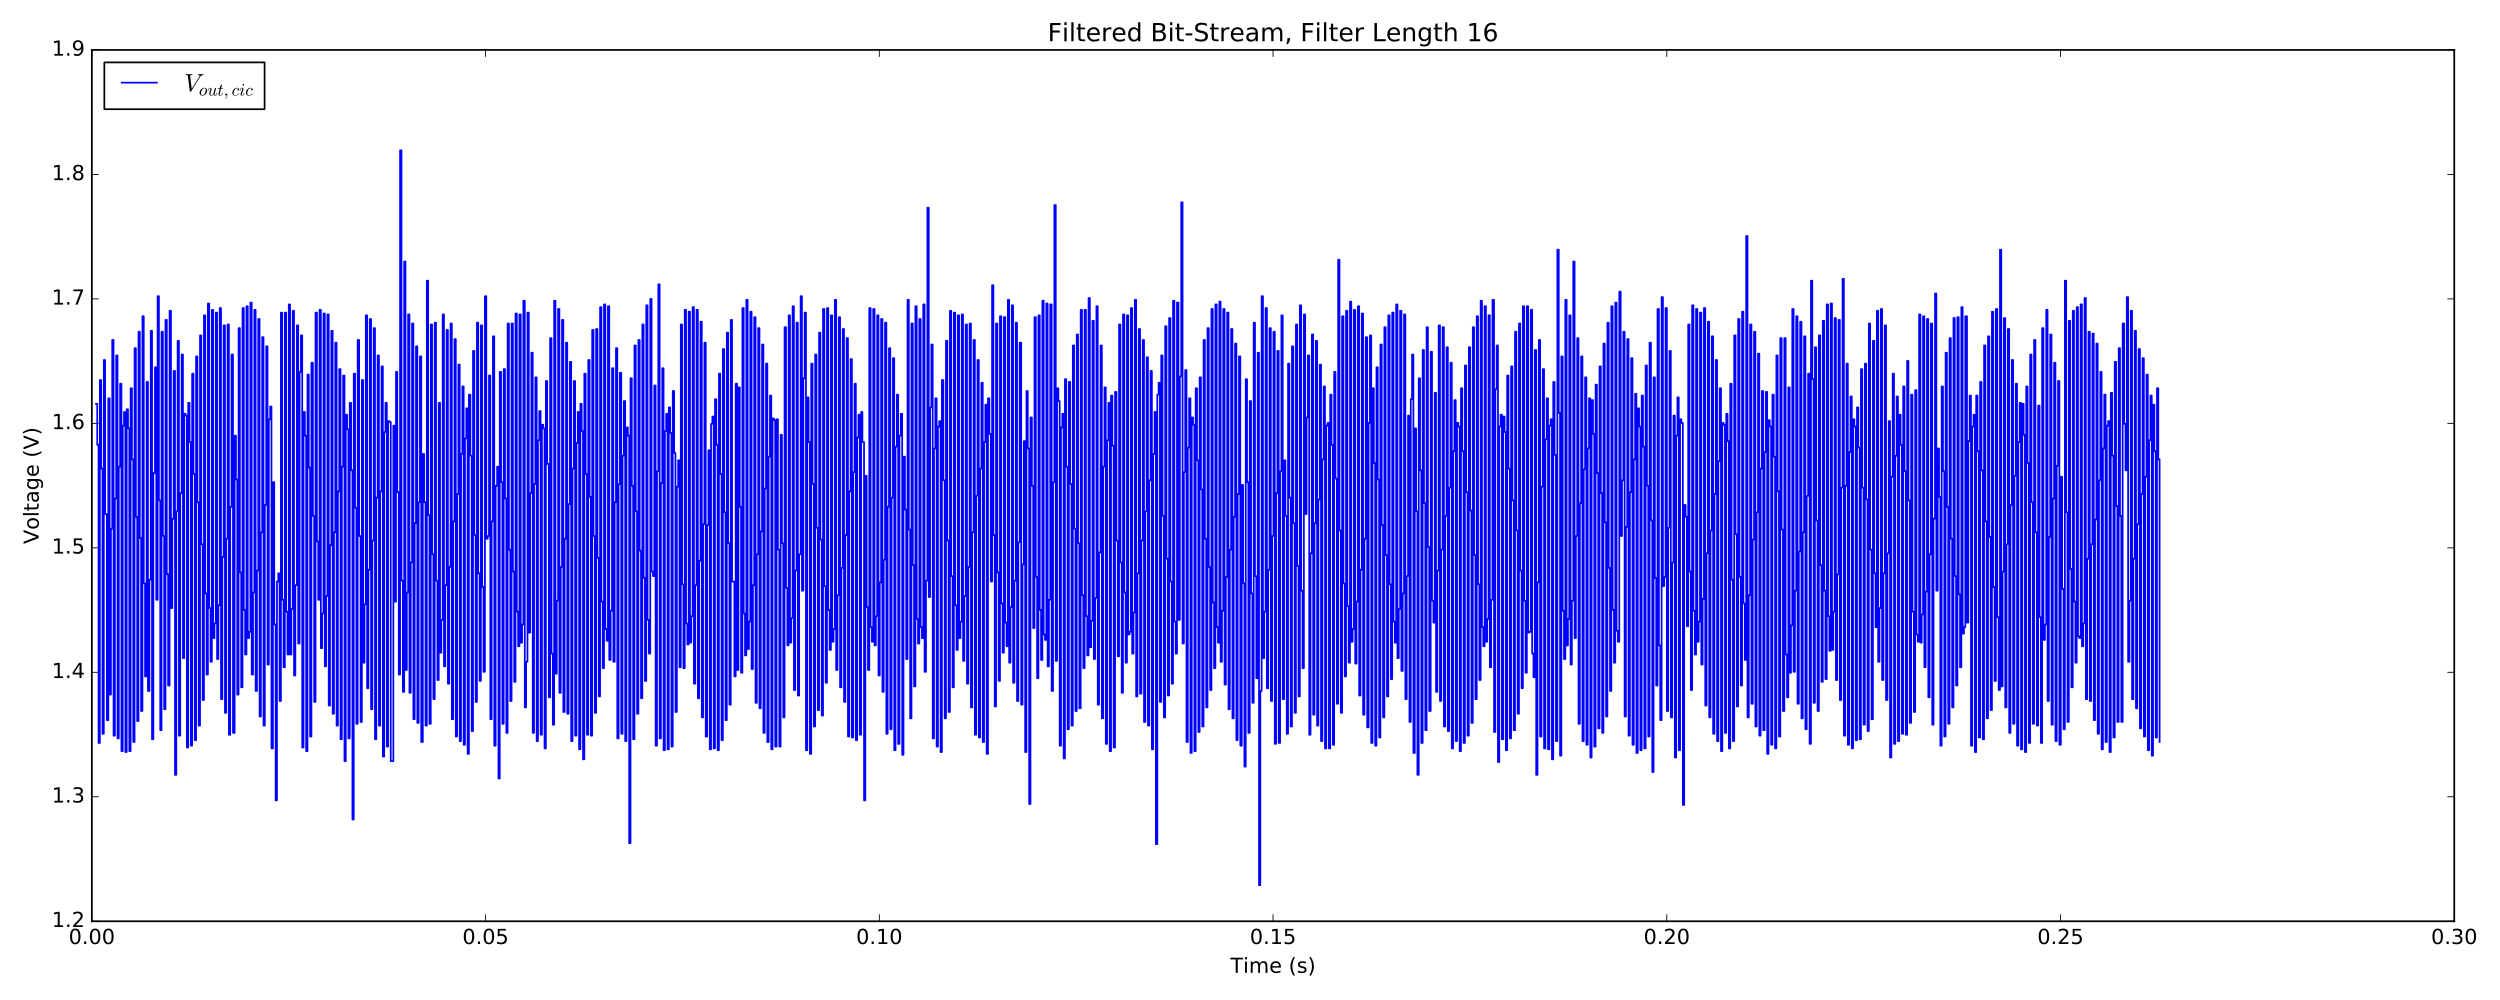 <?xml version="1.0" encoding="utf-8" standalone="no"?>
<!DOCTYPE svg PUBLIC "-//W3C//DTD SVG 1.1//EN"
  "http://www.w3.org/Graphics/SVG/1.1/DTD/svg11.dtd">
<!-- Created with matplotlib (http://matplotlib.org/) -->
<svg height="576pt" version="1.1" viewBox="0 0 1440 576" width="1440pt" xmlns="http://www.w3.org/2000/svg" xmlns:xlink="http://www.w3.org/1999/xlink">
 <defs>
  <style type="text/css">
*{stroke-linecap:butt;stroke-linejoin:round;stroke-miterlimit:100000;}
  </style>
 </defs>
 <g id="figure_1">
  <g id="patch_1">
   <path d="M 0 576 
L 1440 576 
L 1440 0 
L 0 0 
z
" style="fill:#ffffff;"/>
  </g>
  <g id="axes_1">
   <g id="patch_2">
    <path d="M 52.898 530.64 
L 1413.652 530.64 
L 1413.652 28.76 
L 52.898 28.76 
z
" style="fill:#ffffff;"/>
   </g>
   <g id="patch_3">
    <path d="M 52.898 530.64 
L 1413.652 530.64 
" style="fill:none;stroke:#000000;stroke-linecap:square;stroke-linejoin:miter;"/>
   </g>
   <g id="patch_4">
    <path d="M 1413.652 530.64 
L 1413.652 28.76 
" style="fill:none;stroke:#000000;stroke-linecap:square;stroke-linejoin:miter;"/>
   </g>
   <g id="patch_5">
    <path d="M 52.898 530.64 
L 52.898 28.76 
" style="fill:none;stroke:#000000;stroke-linecap:square;stroke-linejoin:miter;"/>
   </g>
   <g id="patch_6">
    <path d="M 52.898 28.76 
L 1413.652 28.76 
" style="fill:none;stroke:#000000;stroke-linecap:square;stroke-linejoin:miter;"/>
   </g>
   <g id="matplotlib.axis_1">
    <g id="xtick_1">
     <g id="line2d_1">
      <defs>
       <path d="M 0 0 
L 0 -4 
" id="m5f9deef8e0" style="stroke:#000000;stroke-width:0.5;"/>
      </defs>
      <g>
       <use style="stroke:#000000;stroke-width:0.5;" x="52.898" xlink:href="#m5f9deef8e0" y="530.64"/>
      </g>
     </g>
     <g id="line2d_2">
      <defs>
       <path d="M 0 0 
L 0 4 
" id="ma04e55bfc2" style="stroke:#000000;stroke-width:0.5;"/>
      </defs>
      <g>
       <use style="stroke:#000000;stroke-width:0.5;" x="52.898" xlink:href="#ma04e55bfc2" y="28.76"/>
      </g>
     </g>
     <g id="text_1">
      <!-- 0.00 -->
      <defs>
       <path d="M 31.781 66.406 
Q 24.172 66.406 20.328 58.906 
Q 16.5 51.422 16.5 36.375 
Q 16.5 21.391 20.328 13.891 
Q 24.172 6.391 31.781 6.391 
Q 39.453 6.391 43.281 13.891 
Q 47.125 21.391 47.125 36.375 
Q 47.125 51.422 43.281 58.906 
Q 39.453 66.406 31.781 66.406 
M 31.781 74.219 
Q 44.047 74.219 50.516 64.516 
Q 56.984 54.828 56.984 36.375 
Q 56.984 17.969 50.516 8.266 
Q 44.047 -1.422 31.781 -1.422 
Q 19.531 -1.422 13.062 8.266 
Q 6.594 17.969 6.594 36.375 
Q 6.594 54.828 13.062 64.516 
Q 19.531 74.219 31.781 74.219 
" id="BitstreamVeraSans-Roman-30"/>
       <path d="M 10.688 12.406 
L 21 12.406 
L 21 0 
L 10.688 0 
z
" id="BitstreamVeraSans-Roman-2e"/>
      </defs>
      <g transform="translate(39.538 543.758)scale(0.12 -0.12)">
       <use xlink:href="#BitstreamVeraSans-Roman-30"/>
       <use x="63.623" xlink:href="#BitstreamVeraSans-Roman-2e"/>
       <use x="95.41" xlink:href="#BitstreamVeraSans-Roman-30"/>
       <use x="159.033" xlink:href="#BitstreamVeraSans-Roman-30"/>
      </g>
     </g>
    </g>
    <g id="xtick_2">
     <g id="line2d_3">
      <g>
       <use style="stroke:#000000;stroke-width:0.5;" x="279.69" xlink:href="#m5f9deef8e0" y="530.64"/>
      </g>
     </g>
     <g id="line2d_4">
      <g>
       <use style="stroke:#000000;stroke-width:0.5;" x="279.69" xlink:href="#ma04e55bfc2" y="28.76"/>
      </g>
     </g>
     <g id="text_2">
      <!-- 0.05 -->
      <defs>
       <path d="M 10.797 72.906 
L 49.516 72.906 
L 49.516 64.594 
L 19.828 64.594 
L 19.828 46.734 
Q 21.969 47.469 24.109 47.828 
Q 26.266 48.188 28.422 48.188 
Q 40.625 48.188 47.75 41.5 
Q 54.891 34.812 54.891 23.391 
Q 54.891 11.625 47.562 5.094 
Q 40.234 -1.422 26.906 -1.422 
Q 22.312 -1.422 17.547 -0.641 
Q 12.797 0.141 7.719 1.703 
L 7.719 11.625 
Q 12.109 9.234 16.797 8.062 
Q 21.484 6.891 26.703 6.891 
Q 35.156 6.891 40.078 11.328 
Q 45.016 15.766 45.016 23.391 
Q 45.016 31 40.078 35.438 
Q 35.156 39.891 26.703 39.891 
Q 22.75 39.891 18.812 39.016 
Q 14.891 38.141 10.797 36.281 
z
" id="BitstreamVeraSans-Roman-35"/>
      </defs>
      <g transform="translate(266.331 543.758)scale(0.12 -0.12)">
       <use xlink:href="#BitstreamVeraSans-Roman-30"/>
       <use x="63.623" xlink:href="#BitstreamVeraSans-Roman-2e"/>
       <use x="95.41" xlink:href="#BitstreamVeraSans-Roman-30"/>
       <use x="159.033" xlink:href="#BitstreamVeraSans-Roman-35"/>
      </g>
     </g>
    </g>
    <g id="xtick_3">
     <g id="line2d_5">
      <g>
       <use style="stroke:#000000;stroke-width:0.5;" x="506.483" xlink:href="#m5f9deef8e0" y="530.64"/>
      </g>
     </g>
     <g id="line2d_6">
      <g>
       <use style="stroke:#000000;stroke-width:0.5;" x="506.483" xlink:href="#ma04e55bfc2" y="28.76"/>
      </g>
     </g>
     <g id="text_3">
      <!-- 0.10 -->
      <defs>
       <path d="M 12.406 8.297 
L 28.516 8.297 
L 28.516 63.922 
L 10.984 60.406 
L 10.984 69.391 
L 28.422 72.906 
L 38.281 72.906 
L 38.281 8.297 
L 54.391 8.297 
L 54.391 0 
L 12.406 0 
z
" id="BitstreamVeraSans-Roman-31"/>
      </defs>
      <g transform="translate(493.123 543.758)scale(0.12 -0.12)">
       <use xlink:href="#BitstreamVeraSans-Roman-30"/>
       <use x="63.623" xlink:href="#BitstreamVeraSans-Roman-2e"/>
       <use x="95.41" xlink:href="#BitstreamVeraSans-Roman-31"/>
       <use x="159.033" xlink:href="#BitstreamVeraSans-Roman-30"/>
      </g>
     </g>
    </g>
    <g id="xtick_4">
     <g id="line2d_7">
      <g>
       <use style="stroke:#000000;stroke-width:0.5;" x="733.275" xlink:href="#m5f9deef8e0" y="530.64"/>
      </g>
     </g>
     <g id="line2d_8">
      <g>
       <use style="stroke:#000000;stroke-width:0.5;" x="733.275" xlink:href="#ma04e55bfc2" y="28.76"/>
      </g>
     </g>
     <g id="text_4">
      <!-- 0.15 -->
      <g transform="translate(719.916 543.758)scale(0.12 -0.12)">
       <use xlink:href="#BitstreamVeraSans-Roman-30"/>
       <use x="63.623" xlink:href="#BitstreamVeraSans-Roman-2e"/>
       <use x="95.41" xlink:href="#BitstreamVeraSans-Roman-31"/>
       <use x="159.033" xlink:href="#BitstreamVeraSans-Roman-35"/>
      </g>
     </g>
    </g>
    <g id="xtick_5">
     <g id="line2d_9">
      <g>
       <use style="stroke:#000000;stroke-width:0.5;" x="960.067" xlink:href="#m5f9deef8e0" y="530.64"/>
      </g>
     </g>
     <g id="line2d_10">
      <g>
       <use style="stroke:#000000;stroke-width:0.5;" x="960.067" xlink:href="#ma04e55bfc2" y="28.76"/>
      </g>
     </g>
     <g id="text_5">
      <!-- 0.20 -->
      <defs>
       <path d="M 19.188 8.297 
L 53.609 8.297 
L 53.609 0 
L 7.328 0 
L 7.328 8.297 
Q 12.938 14.109 22.625 23.891 
Q 32.328 33.688 34.812 36.531 
Q 39.547 41.844 41.422 45.531 
Q 43.312 49.219 43.312 52.781 
Q 43.312 58.594 39.234 62.25 
Q 35.156 65.922 28.609 65.922 
Q 23.969 65.922 18.812 64.312 
Q 13.672 62.703 7.812 59.422 
L 7.812 69.391 
Q 13.766 71.781 18.938 73 
Q 24.125 74.219 28.422 74.219 
Q 39.75 74.219 46.484 68.547 
Q 53.219 62.891 53.219 53.422 
Q 53.219 48.922 51.531 44.891 
Q 49.859 40.875 45.406 35.406 
Q 44.188 33.984 37.641 27.219 
Q 31.109 20.453 19.188 8.297 
" id="BitstreamVeraSans-Roman-32"/>
      </defs>
      <g transform="translate(946.708 543.758)scale(0.12 -0.12)">
       <use xlink:href="#BitstreamVeraSans-Roman-30"/>
       <use x="63.623" xlink:href="#BitstreamVeraSans-Roman-2e"/>
       <use x="95.41" xlink:href="#BitstreamVeraSans-Roman-32"/>
       <use x="159.033" xlink:href="#BitstreamVeraSans-Roman-30"/>
      </g>
     </g>
    </g>
    <g id="xtick_6">
     <g id="line2d_11">
      <g>
       <use style="stroke:#000000;stroke-width:0.5;" x="1186.86" xlink:href="#m5f9deef8e0" y="530.64"/>
      </g>
     </g>
     <g id="line2d_12">
      <g>
       <use style="stroke:#000000;stroke-width:0.5;" x="1186.86" xlink:href="#ma04e55bfc2" y="28.76"/>
      </g>
     </g>
     <g id="text_6">
      <!-- 0.25 -->
      <g transform="translate(1173.501 543.758)scale(0.12 -0.12)">
       <use xlink:href="#BitstreamVeraSans-Roman-30"/>
       <use x="63.623" xlink:href="#BitstreamVeraSans-Roman-2e"/>
       <use x="95.41" xlink:href="#BitstreamVeraSans-Roman-32"/>
       <use x="159.033" xlink:href="#BitstreamVeraSans-Roman-35"/>
      </g>
     </g>
    </g>
    <g id="xtick_7">
     <g id="line2d_13">
      <g>
       <use style="stroke:#000000;stroke-width:0.5;" x="1413.652" xlink:href="#m5f9deef8e0" y="530.64"/>
      </g>
     </g>
     <g id="line2d_14">
      <g>
       <use style="stroke:#000000;stroke-width:0.5;" x="1413.652" xlink:href="#ma04e55bfc2" y="28.76"/>
      </g>
     </g>
     <g id="text_7">
      <!-- 0.30 -->
      <defs>
       <path d="M 40.578 39.312 
Q 47.656 37.797 51.625 33 
Q 55.609 28.219 55.609 21.188 
Q 55.609 10.406 48.188 4.484 
Q 40.766 -1.422 27.094 -1.422 
Q 22.516 -1.422 17.656 -0.516 
Q 12.797 0.391 7.625 2.203 
L 7.625 11.719 
Q 11.719 9.328 16.594 8.109 
Q 21.484 6.891 26.812 6.891 
Q 36.078 6.891 40.938 10.547 
Q 45.797 14.203 45.797 21.188 
Q 45.797 27.641 41.281 31.266 
Q 36.766 34.906 28.719 34.906 
L 20.219 34.906 
L 20.219 43.016 
L 29.109 43.016 
Q 36.375 43.016 40.234 45.922 
Q 44.094 48.828 44.094 54.297 
Q 44.094 59.906 40.109 62.906 
Q 36.141 65.922 28.719 65.922 
Q 24.656 65.922 20.016 65.031 
Q 15.375 64.156 9.812 62.312 
L 9.812 71.094 
Q 15.438 72.656 20.344 73.438 
Q 25.25 74.219 29.594 74.219 
Q 40.828 74.219 47.359 69.109 
Q 53.906 64.016 53.906 55.328 
Q 53.906 49.266 50.438 45.094 
Q 46.969 40.922 40.578 39.312 
" id="BitstreamVeraSans-Roman-33"/>
      </defs>
      <g transform="translate(1400.293 543.758)scale(0.12 -0.12)">
       <use xlink:href="#BitstreamVeraSans-Roman-30"/>
       <use x="63.623" xlink:href="#BitstreamVeraSans-Roman-2e"/>
       <use x="95.41" xlink:href="#BitstreamVeraSans-Roman-33"/>
       <use x="159.033" xlink:href="#BitstreamVeraSans-Roman-30"/>
      </g>
     </g>
    </g>
    <g id="text_8">
     <!-- Time (s) -->
     <defs>
      <path d="M 44.281 53.078 
L 44.281 44.578 
Q 40.484 46.531 36.375 47.5 
Q 32.281 48.484 27.875 48.484 
Q 21.188 48.484 17.844 46.438 
Q 14.5 44.391 14.5 40.281 
Q 14.5 37.156 16.891 35.375 
Q 19.281 33.594 26.516 31.984 
L 29.594 31.297 
Q 39.156 29.25 43.188 25.516 
Q 47.219 21.781 47.219 15.094 
Q 47.219 7.469 41.188 3.016 
Q 35.156 -1.422 24.609 -1.422 
Q 20.219 -1.422 15.453 -0.562 
Q 10.688 0.297 5.422 2 
L 5.422 11.281 
Q 10.406 8.688 15.234 7.391 
Q 20.062 6.109 24.812 6.109 
Q 31.156 6.109 34.562 8.281 
Q 37.984 10.453 37.984 14.406 
Q 37.984 18.062 35.516 20.016 
Q 33.062 21.969 24.703 23.781 
L 21.578 24.516 
Q 13.234 26.266 9.516 29.906 
Q 5.812 33.547 5.812 39.891 
Q 5.812 47.609 11.281 51.797 
Q 16.75 56 26.812 56 
Q 31.781 56 36.172 55.266 
Q 40.578 54.547 44.281 53.078 
" id="BitstreamVeraSans-Roman-73"/>
      <path d="M 52 44.188 
Q 55.375 50.25 60.062 53.125 
Q 64.75 56 71.094 56 
Q 79.641 56 84.281 50.016 
Q 88.922 44.047 88.922 33.016 
L 88.922 0 
L 79.891 0 
L 79.891 32.719 
Q 79.891 40.578 77.094 44.375 
Q 74.312 48.188 68.609 48.188 
Q 61.625 48.188 57.562 43.547 
Q 53.516 38.922 53.516 30.906 
L 53.516 0 
L 44.484 0 
L 44.484 32.719 
Q 44.484 40.625 41.703 44.406 
Q 38.922 48.188 33.109 48.188 
Q 26.219 48.188 22.156 43.531 
Q 18.109 38.875 18.109 30.906 
L 18.109 0 
L 9.078 0 
L 9.078 54.688 
L 18.109 54.688 
L 18.109 46.188 
Q 21.188 51.219 25.484 53.609 
Q 29.781 56 35.688 56 
Q 41.656 56 45.828 52.969 
Q 50 49.953 52 44.188 
" id="BitstreamVeraSans-Roman-6d"/>
      <path id="BitstreamVeraSans-Roman-20"/>
      <path d="M 9.422 54.688 
L 18.406 54.688 
L 18.406 0 
L 9.422 0 
z
M 9.422 75.984 
L 18.406 75.984 
L 18.406 64.594 
L 9.422 64.594 
z
" id="BitstreamVeraSans-Roman-69"/>
      <path d="M -0.297 72.906 
L 61.375 72.906 
L 61.375 64.594 
L 35.5 64.594 
L 35.5 0 
L 25.594 0 
L 25.594 64.594 
L -0.297 64.594 
z
" id="BitstreamVeraSans-Roman-54"/>
      <path d="M 56.203 29.594 
L 56.203 25.203 
L 14.891 25.203 
Q 15.484 15.922 20.484 11.062 
Q 25.484 6.203 34.422 6.203 
Q 39.594 6.203 44.453 7.469 
Q 49.312 8.734 54.109 11.281 
L 54.109 2.781 
Q 49.266 0.734 44.188 -0.344 
Q 39.109 -1.422 33.891 -1.422 
Q 20.797 -1.422 13.156 6.188 
Q 5.516 13.812 5.516 26.812 
Q 5.516 40.234 12.766 48.109 
Q 20.016 56 32.328 56 
Q 43.359 56 49.781 48.891 
Q 56.203 41.797 56.203 29.594 
M 47.219 32.234 
Q 47.125 39.594 43.094 43.984 
Q 39.062 48.391 32.422 48.391 
Q 24.906 48.391 20.391 44.141 
Q 15.875 39.891 15.188 32.172 
z
" id="BitstreamVeraSans-Roman-65"/>
      <path d="M 8.016 75.875 
L 15.828 75.875 
Q 23.141 64.359 26.781 53.312 
Q 30.422 42.281 30.422 31.391 
Q 30.422 20.453 26.781 9.375 
Q 23.141 -1.703 15.828 -13.188 
L 8.016 -13.188 
Q 14.5 -2 17.703 9.062 
Q 20.906 20.125 20.906 31.391 
Q 20.906 42.672 17.703 53.656 
Q 14.5 64.656 8.016 75.875 
" id="BitstreamVeraSans-Roman-29"/>
      <path d="M 31 75.875 
Q 24.469 64.656 21.281 53.656 
Q 18.109 42.672 18.109 31.391 
Q 18.109 20.125 21.312 9.062 
Q 24.516 -2 31 -13.188 
L 23.188 -13.188 
Q 15.875 -1.703 12.234 9.375 
Q 8.594 20.453 8.594 31.391 
Q 8.594 42.281 12.203 53.312 
Q 15.828 64.359 23.188 75.875 
z
" id="BitstreamVeraSans-Roman-28"/>
     </defs>
     <g transform="translate(708.696 560.372)scale(0.12 -0.12)">
      <use xlink:href="#BitstreamVeraSans-Roman-54"/>
      <use x="61.037" xlink:href="#BitstreamVeraSans-Roman-69"/>
      <use x="88.82" xlink:href="#BitstreamVeraSans-Roman-6d"/>
      <use x="186.232" xlink:href="#BitstreamVeraSans-Roman-65"/>
      <use x="247.756" xlink:href="#BitstreamVeraSans-Roman-20"/>
      <use x="279.543" xlink:href="#BitstreamVeraSans-Roman-28"/>
      <use x="318.557" xlink:href="#BitstreamVeraSans-Roman-73"/>
      <use x="370.656" xlink:href="#BitstreamVeraSans-Roman-29"/>
     </g>
    </g>
   </g>
   <g id="matplotlib.axis_2">
    <g id="ytick_1">
     <g id="line2d_15">
      <defs>
       <path d="M 0 0 
L 4 0 
" id="m3e07f08bf6" style="stroke:#000000;stroke-width:0.5;"/>
      </defs>
      <g>
       <use style="stroke:#000000;stroke-width:0.5;" x="52.898" xlink:href="#m3e07f08bf6" y="530.64"/>
      </g>
     </g>
     <g id="line2d_16">
      <defs>
       <path d="M 0 0 
L -4 0 
" id="m1e3a17f502" style="stroke:#000000;stroke-width:0.5;"/>
      </defs>
      <g>
       <use style="stroke:#000000;stroke-width:0.5;" x="1413.652" xlink:href="#m1e3a17f502" y="530.64"/>
      </g>
     </g>
     <g id="text_9">
      <!-- 1.2 -->
      <g transform="translate(29.814 533.951)scale(0.12 -0.12)">
       <use xlink:href="#BitstreamVeraSans-Roman-31"/>
       <use x="63.623" xlink:href="#BitstreamVeraSans-Roman-2e"/>
       <use x="95.41" xlink:href="#BitstreamVeraSans-Roman-32"/>
      </g>
     </g>
    </g>
    <g id="ytick_2">
     <g id="line2d_17">
      <g>
       <use style="stroke:#000000;stroke-width:0.5;" x="52.898" xlink:href="#m3e07f08bf6" y="458.943"/>
      </g>
     </g>
     <g id="line2d_18">
      <g>
       <use style="stroke:#000000;stroke-width:0.5;" x="1413.652" xlink:href="#m1e3a17f502" y="458.943"/>
      </g>
     </g>
     <g id="text_10">
      <!-- 1.3 -->
      <g transform="translate(29.814 462.254)scale(0.12 -0.12)">
       <use xlink:href="#BitstreamVeraSans-Roman-31"/>
       <use x="63.623" xlink:href="#BitstreamVeraSans-Roman-2e"/>
       <use x="95.41" xlink:href="#BitstreamVeraSans-Roman-33"/>
      </g>
     </g>
    </g>
    <g id="ytick_3">
     <g id="line2d_19">
      <g>
       <use style="stroke:#000000;stroke-width:0.5;" x="52.898" xlink:href="#m3e07f08bf6" y="387.246"/>
      </g>
     </g>
     <g id="line2d_20">
      <g>
       <use style="stroke:#000000;stroke-width:0.5;" x="1413.652" xlink:href="#m1e3a17f502" y="387.246"/>
      </g>
     </g>
     <g id="text_11">
      <!-- 1.4 -->
      <defs>
       <path d="M 37.797 64.312 
L 12.891 25.391 
L 37.797 25.391 
z
M 35.203 72.906 
L 47.609 72.906 
L 47.609 25.391 
L 58.016 25.391 
L 58.016 17.188 
L 47.609 17.188 
L 47.609 0 
L 37.797 0 
L 37.797 17.188 
L 4.891 17.188 
L 4.891 26.703 
z
" id="BitstreamVeraSans-Roman-34"/>
      </defs>
      <g transform="translate(29.814 390.557)scale(0.12 -0.12)">
       <use xlink:href="#BitstreamVeraSans-Roman-31"/>
       <use x="63.623" xlink:href="#BitstreamVeraSans-Roman-2e"/>
       <use x="95.41" xlink:href="#BitstreamVeraSans-Roman-34"/>
      </g>
     </g>
    </g>
    <g id="ytick_4">
     <g id="line2d_21">
      <g>
       <use style="stroke:#000000;stroke-width:0.5;" x="52.898" xlink:href="#m3e07f08bf6" y="315.549"/>
      </g>
     </g>
     <g id="line2d_22">
      <g>
       <use style="stroke:#000000;stroke-width:0.5;" x="1413.652" xlink:href="#m1e3a17f502" y="315.549"/>
      </g>
     </g>
     <g id="text_12">
      <!-- 1.5 -->
      <g transform="translate(29.814 318.86)scale(0.12 -0.12)">
       <use xlink:href="#BitstreamVeraSans-Roman-31"/>
       <use x="63.623" xlink:href="#BitstreamVeraSans-Roman-2e"/>
       <use x="95.41" xlink:href="#BitstreamVeraSans-Roman-35"/>
      </g>
     </g>
    </g>
    <g id="ytick_5">
     <g id="line2d_23">
      <g>
       <use style="stroke:#000000;stroke-width:0.5;" x="52.898" xlink:href="#m3e07f08bf6" y="243.851"/>
      </g>
     </g>
     <g id="line2d_24">
      <g>
       <use style="stroke:#000000;stroke-width:0.5;" x="1413.652" xlink:href="#m1e3a17f502" y="243.851"/>
      </g>
     </g>
     <g id="text_13">
      <!-- 1.6 -->
      <defs>
       <path d="M 33.016 40.375 
Q 26.375 40.375 22.484 35.828 
Q 18.609 31.297 18.609 23.391 
Q 18.609 15.531 22.484 10.953 
Q 26.375 6.391 33.016 6.391 
Q 39.656 6.391 43.531 10.953 
Q 47.406 15.531 47.406 23.391 
Q 47.406 31.297 43.531 35.828 
Q 39.656 40.375 33.016 40.375 
M 52.594 71.297 
L 52.594 62.312 
Q 48.875 64.062 45.094 64.984 
Q 41.312 65.922 37.594 65.922 
Q 27.828 65.922 22.672 59.328 
Q 17.531 52.734 16.797 39.406 
Q 19.672 43.656 24.016 45.922 
Q 28.375 48.188 33.594 48.188 
Q 44.578 48.188 50.953 41.516 
Q 57.328 34.859 57.328 23.391 
Q 57.328 12.156 50.688 5.359 
Q 44.047 -1.422 33.016 -1.422 
Q 20.359 -1.422 13.672 8.266 
Q 6.984 17.969 6.984 36.375 
Q 6.984 53.656 15.188 63.938 
Q 23.391 74.219 37.203 74.219 
Q 40.922 74.219 44.703 73.484 
Q 48.484 72.75 52.594 71.297 
" id="BitstreamVeraSans-Roman-36"/>
      </defs>
      <g transform="translate(29.814 247.163)scale(0.12 -0.12)">
       <use xlink:href="#BitstreamVeraSans-Roman-31"/>
       <use x="63.623" xlink:href="#BitstreamVeraSans-Roman-2e"/>
       <use x="95.41" xlink:href="#BitstreamVeraSans-Roman-36"/>
      </g>
     </g>
    </g>
    <g id="ytick_6">
     <g id="line2d_25">
      <g>
       <use style="stroke:#000000;stroke-width:0.5;" x="52.898" xlink:href="#m3e07f08bf6" y="172.154"/>
      </g>
     </g>
     <g id="line2d_26">
      <g>
       <use style="stroke:#000000;stroke-width:0.5;" x="1413.652" xlink:href="#m1e3a17f502" y="172.154"/>
      </g>
     </g>
     <g id="text_14">
      <!-- 1.7 -->
      <defs>
       <path d="M 8.203 72.906 
L 55.078 72.906 
L 55.078 68.703 
L 28.609 0 
L 18.312 0 
L 43.219 64.594 
L 8.203 64.594 
z
" id="BitstreamVeraSans-Roman-37"/>
      </defs>
      <g transform="translate(29.814 175.466)scale(0.12 -0.12)">
       <use xlink:href="#BitstreamVeraSans-Roman-31"/>
       <use x="63.623" xlink:href="#BitstreamVeraSans-Roman-2e"/>
       <use x="95.41" xlink:href="#BitstreamVeraSans-Roman-37"/>
      </g>
     </g>
    </g>
    <g id="ytick_7">
     <g id="line2d_27">
      <g>
       <use style="stroke:#000000;stroke-width:0.5;" x="52.898" xlink:href="#m3e07f08bf6" y="100.457"/>
      </g>
     </g>
     <g id="line2d_28">
      <g>
       <use style="stroke:#000000;stroke-width:0.5;" x="1413.652" xlink:href="#m1e3a17f502" y="100.457"/>
      </g>
     </g>
     <g id="text_15">
      <!-- 1.8 -->
      <defs>
       <path d="M 31.781 34.625 
Q 24.75 34.625 20.719 30.859 
Q 16.703 27.094 16.703 20.516 
Q 16.703 13.922 20.719 10.156 
Q 24.75 6.391 31.781 6.391 
Q 38.812 6.391 42.859 10.172 
Q 46.922 13.969 46.922 20.516 
Q 46.922 27.094 42.891 30.859 
Q 38.875 34.625 31.781 34.625 
M 21.922 38.812 
Q 15.578 40.375 12.031 44.719 
Q 8.5 49.078 8.5 55.328 
Q 8.5 64.062 14.719 69.141 
Q 20.953 74.219 31.781 74.219 
Q 42.672 74.219 48.875 69.141 
Q 55.078 64.062 55.078 55.328 
Q 55.078 49.078 51.531 44.719 
Q 48 40.375 41.703 38.812 
Q 48.828 37.156 52.797 32.312 
Q 56.781 27.484 56.781 20.516 
Q 56.781 9.906 50.312 4.234 
Q 43.844 -1.422 31.781 -1.422 
Q 19.734 -1.422 13.25 4.234 
Q 6.781 9.906 6.781 20.516 
Q 6.781 27.484 10.781 32.312 
Q 14.797 37.156 21.922 38.812 
M 18.312 54.391 
Q 18.312 48.734 21.844 45.562 
Q 25.391 42.391 31.781 42.391 
Q 38.141 42.391 41.719 45.562 
Q 45.312 48.734 45.312 54.391 
Q 45.312 60.062 41.719 63.234 
Q 38.141 66.406 31.781 66.406 
Q 25.391 66.406 21.844 63.234 
Q 18.312 60.062 18.312 54.391 
" id="BitstreamVeraSans-Roman-38"/>
      </defs>
      <g transform="translate(29.814 103.768)scale(0.12 -0.12)">
       <use xlink:href="#BitstreamVeraSans-Roman-31"/>
       <use x="63.623" xlink:href="#BitstreamVeraSans-Roman-2e"/>
       <use x="95.41" xlink:href="#BitstreamVeraSans-Roman-38"/>
      </g>
     </g>
    </g>
    <g id="ytick_8">
     <g id="line2d_29">
      <g>
       <use style="stroke:#000000;stroke-width:0.5;" x="52.898" xlink:href="#m3e07f08bf6" y="28.76"/>
      </g>
     </g>
     <g id="line2d_30">
      <g>
       <use style="stroke:#000000;stroke-width:0.5;" x="1413.652" xlink:href="#m1e3a17f502" y="28.76"/>
      </g>
     </g>
     <g id="text_16">
      <!-- 1.9 -->
      <defs>
       <path d="M 10.984 1.516 
L 10.984 10.5 
Q 14.703 8.734 18.5 7.812 
Q 22.312 6.891 25.984 6.891 
Q 35.75 6.891 40.891 13.453 
Q 46.047 20.016 46.781 33.406 
Q 43.953 29.203 39.594 26.953 
Q 35.25 24.703 29.984 24.703 
Q 19.047 24.703 12.672 31.312 
Q 6.297 37.938 6.297 49.422 
Q 6.297 60.641 12.938 67.422 
Q 19.578 74.219 30.609 74.219 
Q 43.266 74.219 49.922 64.516 
Q 56.594 54.828 56.594 36.375 
Q 56.594 19.141 48.406 8.859 
Q 40.234 -1.422 26.422 -1.422 
Q 22.703 -1.422 18.891 -0.688 
Q 15.094 0.047 10.984 1.516 
M 30.609 32.422 
Q 37.25 32.422 41.125 36.953 
Q 45.016 41.5 45.016 49.422 
Q 45.016 57.281 41.125 61.844 
Q 37.25 66.406 30.609 66.406 
Q 23.969 66.406 20.094 61.844 
Q 16.219 57.281 16.219 49.422 
Q 16.219 41.5 20.094 36.953 
Q 23.969 32.422 30.609 32.422 
" id="BitstreamVeraSans-Roman-39"/>
      </defs>
      <g transform="translate(29.814 32.071)scale(0.12 -0.12)">
       <use xlink:href="#BitstreamVeraSans-Roman-31"/>
       <use x="63.623" xlink:href="#BitstreamVeraSans-Roman-2e"/>
       <use x="95.41" xlink:href="#BitstreamVeraSans-Roman-39"/>
      </g>
     </g>
    </g>
    <g id="text_17">
     <!-- Voltage (V) -->
     <defs>
      <path d="M 30.609 48.391 
Q 23.391 48.391 19.188 42.75 
Q 14.984 37.109 14.984 27.297 
Q 14.984 17.484 19.156 11.844 
Q 23.344 6.203 30.609 6.203 
Q 37.797 6.203 41.984 11.859 
Q 46.188 17.531 46.188 27.297 
Q 46.188 37.016 41.984 42.703 
Q 37.797 48.391 30.609 48.391 
M 30.609 56 
Q 42.328 56 49.016 48.375 
Q 55.719 40.766 55.719 27.297 
Q 55.719 13.875 49.016 6.219 
Q 42.328 -1.422 30.609 -1.422 
Q 18.844 -1.422 12.172 6.219 
Q 5.516 13.875 5.516 27.297 
Q 5.516 40.766 12.172 48.375 
Q 18.844 56 30.609 56 
" id="BitstreamVeraSans-Roman-6f"/>
      <path d="M 45.406 27.984 
Q 45.406 37.75 41.375 43.109 
Q 37.359 48.484 30.078 48.484 
Q 22.859 48.484 18.828 43.109 
Q 14.797 37.75 14.797 27.984 
Q 14.797 18.266 18.828 12.891 
Q 22.859 7.516 30.078 7.516 
Q 37.359 7.516 41.375 12.891 
Q 45.406 18.266 45.406 27.984 
M 54.391 6.781 
Q 54.391 -7.172 48.188 -13.984 
Q 42 -20.797 29.203 -20.797 
Q 24.469 -20.797 20.266 -20.094 
Q 16.062 -19.391 12.109 -17.922 
L 12.109 -9.188 
Q 16.062 -11.328 19.922 -12.344 
Q 23.781 -13.375 27.781 -13.375 
Q 36.625 -13.375 41.016 -8.766 
Q 45.406 -4.156 45.406 5.172 
L 45.406 9.625 
Q 42.625 4.781 38.281 2.391 
Q 33.938 0 27.875 0 
Q 17.828 0 11.672 7.656 
Q 5.516 15.328 5.516 27.984 
Q 5.516 40.672 11.672 48.328 
Q 17.828 56 27.875 56 
Q 33.938 56 38.281 53.609 
Q 42.625 51.219 45.406 46.391 
L 45.406 54.688 
L 54.391 54.688 
z
" id="BitstreamVeraSans-Roman-67"/>
      <path d="M 34.281 27.484 
Q 23.391 27.484 19.188 25 
Q 14.984 22.516 14.984 16.5 
Q 14.984 11.719 18.141 8.906 
Q 21.297 6.109 26.703 6.109 
Q 34.188 6.109 38.703 11.406 
Q 43.219 16.703 43.219 25.484 
L 43.219 27.484 
z
M 52.203 31.203 
L 52.203 0 
L 43.219 0 
L 43.219 8.297 
Q 40.141 3.328 35.547 0.953 
Q 30.953 -1.422 24.312 -1.422 
Q 15.922 -1.422 10.953 3.297 
Q 6 8.016 6 15.922 
Q 6 25.141 12.172 29.828 
Q 18.359 34.516 30.609 34.516 
L 43.219 34.516 
L 43.219 35.406 
Q 43.219 41.609 39.141 45 
Q 35.062 48.391 27.688 48.391 
Q 23 48.391 18.547 47.266 
Q 14.109 46.141 10.016 43.891 
L 10.016 52.203 
Q 14.938 54.109 19.578 55.047 
Q 24.219 56 28.609 56 
Q 40.484 56 46.344 49.844 
Q 52.203 43.703 52.203 31.203 
" id="BitstreamVeraSans-Roman-61"/>
      <path d="M 28.609 0 
L 0.781 72.906 
L 11.078 72.906 
L 34.188 11.531 
L 57.328 72.906 
L 67.578 72.906 
L 39.797 0 
z
" id="BitstreamVeraSans-Roman-56"/>
      <path d="M 9.422 75.984 
L 18.406 75.984 
L 18.406 0 
L 9.422 0 
z
" id="BitstreamVeraSans-Roman-6c"/>
      <path d="M 18.312 70.219 
L 18.312 54.688 
L 36.812 54.688 
L 36.812 47.703 
L 18.312 47.703 
L 18.312 18.016 
Q 18.312 11.328 20.141 9.422 
Q 21.969 7.516 27.594 7.516 
L 36.812 7.516 
L 36.812 0 
L 27.594 0 
Q 17.188 0 13.234 3.875 
Q 9.281 7.766 9.281 18.016 
L 9.281 47.703 
L 2.688 47.703 
L 2.688 54.688 
L 9.281 54.688 
L 9.281 70.219 
z
" id="BitstreamVeraSans-Roman-74"/>
     </defs>
     <g transform="translate(22.318 313.359)rotate(-90.0)scale(0.12 -0.12)">
      <use xlink:href="#BitstreamVeraSans-Roman-56"/>
      <use x="68.299" xlink:href="#BitstreamVeraSans-Roman-6f"/>
      <use x="129.48" xlink:href="#BitstreamVeraSans-Roman-6c"/>
      <use x="157.264" xlink:href="#BitstreamVeraSans-Roman-74"/>
      <use x="196.473" xlink:href="#BitstreamVeraSans-Roman-61"/>
      <use x="257.752" xlink:href="#BitstreamVeraSans-Roman-67"/>
      <use x="321.229" xlink:href="#BitstreamVeraSans-Roman-65"/>
      <use x="382.752" xlink:href="#BitstreamVeraSans-Roman-20"/>
      <use x="414.539" xlink:href="#BitstreamVeraSans-Roman-28"/>
      <use x="453.553" xlink:href="#BitstreamVeraSans-Roman-56"/>
      <use x="521.961" xlink:href="#BitstreamVeraSans-Roman-29"/>
     </g>
    </g>
   </g>
   <g id="text_18">
    <!-- Filtered Bit-Stream, Filter Length 16 -->
    <defs>
     <path d="M 11.719 12.406 
L 22.016 12.406 
L 22.016 4 
L 14.016 -11.625 
L 7.719 -11.625 
L 11.719 4 
z
" id="BitstreamVeraSans-Roman-2c"/>
     <path d="M 9.812 72.906 
L 51.703 72.906 
L 51.703 64.594 
L 19.672 64.594 
L 19.672 43.109 
L 48.578 43.109 
L 48.578 34.812 
L 19.672 34.812 
L 19.672 0 
L 9.812 0 
z
" id="BitstreamVeraSans-Roman-46"/>
     <path d="M 4.891 31.391 
L 31.203 31.391 
L 31.203 23.391 
L 4.891 23.391 
z
" id="BitstreamVeraSans-Roman-2d"/>
     <path d="M 54.891 33.016 
L 54.891 0 
L 45.906 0 
L 45.906 32.719 
Q 45.906 40.484 42.875 44.328 
Q 39.844 48.188 33.797 48.188 
Q 26.516 48.188 22.312 43.547 
Q 18.109 38.922 18.109 30.906 
L 18.109 0 
L 9.078 0 
L 9.078 54.688 
L 18.109 54.688 
L 18.109 46.188 
Q 21.344 51.125 25.703 53.562 
Q 30.078 56 35.797 56 
Q 45.219 56 50.047 50.172 
Q 54.891 44.344 54.891 33.016 
" id="BitstreamVeraSans-Roman-6e"/>
     <path d="M 41.109 46.297 
Q 39.594 47.172 37.812 47.578 
Q 36.031 48 33.891 48 
Q 26.266 48 22.188 43.047 
Q 18.109 38.094 18.109 28.812 
L 18.109 0 
L 9.078 0 
L 9.078 54.688 
L 18.109 54.688 
L 18.109 46.188 
Q 20.953 51.172 25.484 53.578 
Q 30.031 56 36.531 56 
Q 37.453 56 38.578 55.875 
Q 39.703 55.766 41.062 55.516 
z
" id="BitstreamVeraSans-Roman-72"/>
     <path d="M 19.672 34.812 
L 19.672 8.109 
L 35.5 8.109 
Q 43.453 8.109 47.281 11.406 
Q 51.125 14.703 51.125 21.484 
Q 51.125 28.328 47.281 31.562 
Q 43.453 34.812 35.5 34.812 
z
M 19.672 64.797 
L 19.672 42.828 
L 34.281 42.828 
Q 41.5 42.828 45.031 45.531 
Q 48.578 48.25 48.578 53.812 
Q 48.578 59.328 45.031 62.062 
Q 41.5 64.797 34.281 64.797 
z
M 9.812 72.906 
L 35.016 72.906 
Q 46.297 72.906 52.391 68.219 
Q 58.5 63.531 58.5 54.891 
Q 58.5 48.188 55.375 44.234 
Q 52.25 40.281 46.188 39.312 
Q 53.469 37.75 57.5 32.781 
Q 61.531 27.828 61.531 20.406 
Q 61.531 10.641 54.891 5.312 
Q 48.25 0 35.984 0 
L 9.812 0 
z
" id="BitstreamVeraSans-Roman-42"/>
     <path d="M 54.891 33.016 
L 54.891 0 
L 45.906 0 
L 45.906 32.719 
Q 45.906 40.484 42.875 44.328 
Q 39.844 48.188 33.797 48.188 
Q 26.516 48.188 22.312 43.547 
Q 18.109 38.922 18.109 30.906 
L 18.109 0 
L 9.078 0 
L 9.078 75.984 
L 18.109 75.984 
L 18.109 46.188 
Q 21.344 51.125 25.703 53.562 
Q 30.078 56 35.797 56 
Q 45.219 56 50.047 50.172 
Q 54.891 44.344 54.891 33.016 
" id="BitstreamVeraSans-Roman-68"/>
     <path d="M 9.812 72.906 
L 19.672 72.906 
L 19.672 8.297 
L 55.172 8.297 
L 55.172 0 
L 9.812 0 
z
" id="BitstreamVeraSans-Roman-4c"/>
     <path d="M 45.406 46.391 
L 45.406 75.984 
L 54.391 75.984 
L 54.391 0 
L 45.406 0 
L 45.406 8.203 
Q 42.578 3.328 38.25 0.953 
Q 33.938 -1.422 27.875 -1.422 
Q 17.969 -1.422 11.734 6.484 
Q 5.516 14.406 5.516 27.297 
Q 5.516 40.188 11.734 48.094 
Q 17.969 56 27.875 56 
Q 33.938 56 38.25 53.625 
Q 42.578 51.266 45.406 46.391 
M 14.797 27.297 
Q 14.797 17.391 18.875 11.75 
Q 22.953 6.109 30.078 6.109 
Q 37.203 6.109 41.297 11.75 
Q 45.406 17.391 45.406 27.297 
Q 45.406 37.203 41.297 42.844 
Q 37.203 48.484 30.078 48.484 
Q 22.953 48.484 18.875 42.844 
Q 14.797 37.203 14.797 27.297 
" id="BitstreamVeraSans-Roman-64"/>
     <path d="M 53.516 70.516 
L 53.516 60.891 
Q 47.906 63.578 42.922 64.891 
Q 37.938 66.219 33.297 66.219 
Q 25.25 66.219 20.875 63.094 
Q 16.5 59.969 16.5 54.203 
Q 16.5 49.359 19.406 46.891 
Q 22.312 44.438 30.422 42.922 
L 36.375 41.703 
Q 47.406 39.594 52.656 34.297 
Q 57.906 29 57.906 20.125 
Q 57.906 9.516 50.797 4.047 
Q 43.703 -1.422 29.984 -1.422 
Q 24.812 -1.422 18.969 -0.25 
Q 13.141 0.922 6.891 3.219 
L 6.891 13.375 
Q 12.891 10.016 18.656 8.297 
Q 24.422 6.594 29.984 6.594 
Q 38.422 6.594 43.016 9.906 
Q 47.609 13.234 47.609 19.391 
Q 47.609 24.75 44.312 27.781 
Q 41.016 30.812 33.5 32.328 
L 27.484 33.5 
Q 16.453 35.688 11.516 40.375 
Q 6.594 45.062 6.594 53.422 
Q 6.594 63.094 13.406 68.656 
Q 20.219 74.219 32.172 74.219 
Q 37.312 74.219 42.625 73.281 
Q 47.953 72.359 53.516 70.516 
" id="BitstreamVeraSans-Roman-53"/>
    </defs>
    <g transform="translate(603.452 23.76)scale(0.144 -0.144)">
     <use xlink:href="#BitstreamVeraSans-Roman-46"/>
     <use x="57.41" xlink:href="#BitstreamVeraSans-Roman-69"/>
     <use x="85.193" xlink:href="#BitstreamVeraSans-Roman-6c"/>
     <use x="112.977" xlink:href="#BitstreamVeraSans-Roman-74"/>
     <use x="152.186" xlink:href="#BitstreamVeraSans-Roman-65"/>
     <use x="213.709" xlink:href="#BitstreamVeraSans-Roman-72"/>
     <use x="254.791" xlink:href="#BitstreamVeraSans-Roman-65"/>
     <use x="316.314" xlink:href="#BitstreamVeraSans-Roman-64"/>
     <use x="379.791" xlink:href="#BitstreamVeraSans-Roman-20"/>
     <use x="411.578" xlink:href="#BitstreamVeraSans-Roman-42"/>
     <use x="480.182" xlink:href="#BitstreamVeraSans-Roman-69"/>
     <use x="507.965" xlink:href="#BitstreamVeraSans-Roman-74"/>
     <use x="547.174" xlink:href="#BitstreamVeraSans-Roman-2d"/>
     <use x="583.258" xlink:href="#BitstreamVeraSans-Roman-53"/>
     <use x="646.734" xlink:href="#BitstreamVeraSans-Roman-74"/>
     <use x="685.943" xlink:href="#BitstreamVeraSans-Roman-72"/>
     <use x="727.025" xlink:href="#BitstreamVeraSans-Roman-65"/>
     <use x="788.549" xlink:href="#BitstreamVeraSans-Roman-61"/>
     <use x="849.828" xlink:href="#BitstreamVeraSans-Roman-6d"/>
     <use x="947.24" xlink:href="#BitstreamVeraSans-Roman-2c"/>
     <use x="979.027" xlink:href="#BitstreamVeraSans-Roman-20"/>
     <use x="1010.814" xlink:href="#BitstreamVeraSans-Roman-46"/>
     <use x="1068.225" xlink:href="#BitstreamVeraSans-Roman-69"/>
     <use x="1096.008" xlink:href="#BitstreamVeraSans-Roman-6c"/>
     <use x="1123.791" xlink:href="#BitstreamVeraSans-Roman-74"/>
     <use x="1163.0" xlink:href="#BitstreamVeraSans-Roman-65"/>
     <use x="1224.523" xlink:href="#BitstreamVeraSans-Roman-72"/>
     <use x="1265.637" xlink:href="#BitstreamVeraSans-Roman-20"/>
     <use x="1297.424" xlink:href="#BitstreamVeraSans-Roman-4c"/>
     <use x="1353.121" xlink:href="#BitstreamVeraSans-Roman-65"/>
     <use x="1414.645" xlink:href="#BitstreamVeraSans-Roman-6e"/>
     <use x="1478.023" xlink:href="#BitstreamVeraSans-Roman-67"/>
     <use x="1541.5" xlink:href="#BitstreamVeraSans-Roman-74"/>
     <use x="1580.709" xlink:href="#BitstreamVeraSans-Roman-68"/>
     <use x="1644.088" xlink:href="#BitstreamVeraSans-Roman-20"/>
     <use x="1675.875" xlink:href="#BitstreamVeraSans-Roman-31"/>
     <use x="1739.498" xlink:href="#BitstreamVeraSans-Roman-36"/>
    </g>
   </g>
   <g id="line2d_31">
    <path clip-path="url(#pce4deb9aad)" d="M 55.252 232.579 
L 56.009 232.579 
L 56.009 256.209 
L 56.762 256.209 
L 56.762 427.925 
L 57.52 427.925 
L 57.52 218.925 
L 58.277 218.925 
L 58.277 269.863 
L 59.03 269.863 
L 59.03 422.674 
L 59.787 422.674 
L 59.787 207.373 
L 60.545 207.373 
L 60.545 296.119 
L 61.538 296.119 
L 61.538 414.797 
L 62.386 414.797 
L 62.386 229.428 
L 63.144 229.428 
L 63.144 400.094 
L 63.897 400.094 
L 63.897 304.521 
L 64.654 304.521 
L 64.654 195.82 
L 65.412 195.82 
L 65.412 423.724 
L 66.165 423.724 
L 66.165 287.192 
L 66.922 287.192 
L 66.922 204.747 
L 67.68 204.747 
L 67.68 425.3 
L 68.433 425.3 
L 68.433 268.812 
L 69.19 268.812 
L 69.19 221.026 
L 69.948 221.026 
L 69.948 432.652 
L 70.701 432.652 
L 70.701 245.182 
L 71.458 245.182 
L 71.458 237.305 
L 72.211 237.305 
L 72.211 433.177 
L 72.969 433.177 
L 72.969 235.729 
L 73.726 235.729 
L 73.726 246.757 
L 74.484 246.757 
L 74.484 432.652 
L 75.237 432.652 
L 75.237 223.652 
L 75.994 223.652 
L 75.994 264.611 
L 76.752 264.611 
L 76.752 427.4 
L 77.504 427.4 
L 77.504 200.546 
L 78.262 200.546 
L 78.262 297.694 
L 79.019 297.694 
L 79.019 415.322 
L 79.772 415.322 
L 79.772 191.094 
L 80.53 191.094 
L 80.53 309.772 
L 81.287 309.772 
L 81.287 409.546 
L 82.04 409.546 
L 82.04 182.167 
L 82.798 182.167 
L 82.798 336.028 
L 83.551 336.028 
L 83.551 389.591 
L 84.449 389.591 
L 84.449 219.976 
L 85.206 219.976 
L 85.206 397.993 
L 86.059 397.993 
L 86.059 333.928 
L 86.812 333.928 
L 86.812 190.569 
L 87.57 190.569 
L 87.57 425.825 
L 88.327 425.825 
L 88.327 272.488 
L 89.275 272.488 
L 89.275 211.574 
L 90.028 211.574 
L 90.028 345.481 
L 90.781 345.481 
L 90.781 170.614 
L 91.538 170.614 
L 91.538 288.242 
L 92.296 288.242 
L 92.296 420.574 
L 93.049 420.574 
L 93.049 191.094 
L 93.806 191.094 
L 93.806 308.722 
L 94.564 308.722 
L 94.564 408.496 
L 95.317 408.496 
L 95.317 184.267 
L 96.074 184.267 
L 96.074 330.777 
L 96.832 330.777 
L 96.832 394.843 
L 97.68 394.843 
L 97.68 179.016 
L 98.483 179.016 
L 98.483 350.207 
L 99.24 350.207 
L 99.24 298.745 
L 100.043 298.745 
L 100.043 213.674 
L 100.801 213.674 
L 100.801 446.305 
L 101.554 446.305 
L 101.554 294.544 
L 102.311 294.544 
L 102.311 196.345 
L 103.069 196.345 
L 103.069 423.724 
L 103.821 423.724 
L 103.821 284.041 
L 104.624 284.041 
L 104.624 204.222 
L 105.382 204.222 
L 105.382 379.089 
L 106.139 379.089 
L 106.139 238.355 
L 106.892 238.355 
L 106.892 239.405 
L 107.65 239.405 
L 107.65 430.551 
L 108.407 430.551 
L 108.407 232.054 
L 109.165 232.054 
L 109.165 254.634 
L 109.918 254.634 
L 109.918 429.501 
L 110.675 429.501 
L 110.675 215.25 
L 111.428 215.25 
L 111.428 273.013 
L 112.186 273.013 
L 112.186 426.35 
L 112.943 426.35 
L 112.943 205.272 
L 113.701 205.272 
L 113.701 289.292 
L 114.454 289.292 
L 114.454 417.948 
L 115.211 417.948 
L 115.211 193.194 
L 115.964 193.194 
L 115.964 313.448 
L 116.721 313.448 
L 116.721 403.245 
L 117.479 403.245 
L 117.479 181.642 
L 118.232 181.642 
L 118.232 341.805 
L 118.989 341.805 
L 118.989 388.541 
L 119.747 388.541 
L 119.747 174.815 
L 120.504 174.815 
L 120.504 350.207 
L 121.257 350.207 
L 121.257 381.189 
L 122.015 381.189 
L 122.015 178.491 
L 122.768 178.491 
L 122.768 367.536 
L 123.525 367.536 
L 123.525 359.134 
L 124.283 359.134 
L 124.283 180.066 
L 125.036 180.066 
L 125.036 379.614 
L 125.793 379.614 
L 125.793 348.631 
L 126.551 348.631 
L 126.551 177.441 
L 127.304 177.441 
L 127.304 402.719 
L 128.061 402.719 
L 128.061 320.8 
L 128.819 320.8 
L 128.819 187.418 
L 129.572 187.418 
L 129.572 410.596 
L 130.329 410.596 
L 130.329 310.297 
L 131.086 310.297 
L 131.086 186.893 
L 131.844 186.893 
L 131.844 423.199 
L 132.597 423.199 
L 132.597 291.918 
L 133.354 291.918 
L 133.354 204.222 
L 134.203 204.222 
L 134.203 422.149 
L 135.151 422.149 
L 135.151 250.958 
L 135.904 250.958 
L 135.904 276.164 
L 136.661 276.164 
L 136.661 400.094 
L 137.419 400.094 
L 137.419 188.993 
L 138.171 188.993 
L 138.171 329.727 
L 138.929 329.727 
L 138.929 395.893 
L 139.686 395.893 
L 139.686 177.441 
L 140.439 177.441 
L 140.439 351.257 
L 141.197 351.257 
L 141.197 376.988 
L 141.954 376.988 
L 141.954 176.39 
L 142.707 176.39 
L 142.707 367.536 
L 143.465 367.536 
L 143.465 363.86 
L 144.222 363.86 
L 144.222 174.29 
L 144.975 174.29 
L 144.975 388.541 
L 145.733 388.541 
L 145.733 341.28 
L 146.49 341.28 
L 146.49 178.491 
L 147.243 178.491 
L 147.243 397.993 
L 148.001 397.993 
L 148.001 328.677 
L 148.758 328.677 
L 148.758 183.742 
L 149.511 183.742 
L 149.511 412.697 
L 150.269 412.697 
L 150.269 306.621 
L 151.026 306.621 
L 151.026 194.245 
L 151.779 194.245 
L 151.779 417.948 
L 152.537 417.948 
L 152.537 290.868 
L 153.339 290.868 
L 153.339 199.496 
L 154.097 199.496 
L 154.097 382.765 
L 154.85 382.765 
L 154.85 241.506 
L 155.607 241.506 
L 155.607 234.154 
L 156.365 234.154 
L 156.365 431.076 
L 157.213 431.076 
L 157.213 277.74 
L 157.97 277.74 
L 157.97 359.659 
L 158.773 359.659 
L 158.773 461.008 
L 159.531 461.008 
L 159.531 334.978 
L 160.284 334.978 
L 160.284 330.252 
L 161.041 330.252 
L 161.041 403.77 
L 161.799 403.77 
L 161.799 180.066 
L 162.552 180.066 
L 162.552 345.481 
L 163.309 345.481 
L 163.309 384.34 
L 164.067 384.34 
L 164.067 180.066 
L 164.82 180.066 
L 164.82 352.307 
L 165.577 352.307 
L 165.577 376.988 
L 166.335 376.988 
L 166.335 175.34 
L 167.088 175.34 
L 167.088 376.988 
L 167.845 376.988 
L 167.845 350.732 
L 168.602 350.732 
L 168.602 179.016 
L 169.355 179.016 
L 169.355 389.066 
L 170.113 389.066 
L 170.113 337.079 
L 171.011 337.079 
L 171.011 187.418 
L 171.769 187.418 
L 171.769 370.687 
L 172.571 370.687 
L 172.571 214.199 
L 173.324 214.199 
L 173.324 193.194 
L 174.082 193.194 
L 174.082 430.551 
L 174.839 430.551 
L 174.839 237.305 
L 175.592 237.305 
L 175.592 250.958 
L 176.35 250.958 
L 176.35 432.652 
L 177.107 432.652 
L 177.107 215.775 
L 177.86 215.775 
L 177.86 269.338 
L 178.618 269.338 
L 178.618 424.25 
L 179.375 424.25 
L 179.375 208.948 
L 180.223 208.948 
L 180.223 297.169 
L 180.981 297.169 
L 180.981 404.295 
L 181.738 404.295 
L 181.738 180.066 
L 182.541 180.066 
L 182.541 311.873 
L 183.294 311.873 
L 183.294 345.481 
L 184.052 345.481 
L 184.052 178.491 
L 184.809 178.491 
L 184.809 373.312 
L 185.562 373.312 
L 185.562 353.358 
L 186.32 353.358 
L 186.32 180.591 
L 187.077 180.591 
L 187.077 383.815 
L 187.83 383.815 
L 187.83 343.38 
L 188.587 343.38 
L 188.587 181.116 
L 189.345 181.116 
L 189.345 406.395 
L 190.098 406.395 
L 190.098 313.973 
L 190.855 313.973 
L 190.855 190.569 
L 191.613 190.569 
L 191.613 411.121 
L 192.366 411.121 
L 192.366 306.621 
L 193.123 306.621 
L 193.123 197.395 
L 193.881 197.395 
L 193.881 417.948 
L 194.634 417.948 
L 194.634 282.991 
L 195.391 282.991 
L 195.391 212.624 
L 196.149 212.624 
L 196.149 425.825 
L 196.902 425.825 
L 196.902 268.812 
L 197.659 268.812 
L 197.659 216.3 
L 198.417 216.3 
L 198.417 438.428 
L 199.17 438.428 
L 199.17 238.88 
L 199.927 238.88 
L 199.927 247.282 
L 200.685 247.282 
L 200.685 425.3 
L 201.438 425.3 
L 201.438 232.054 
L 202.24 232.054 
L 202.24 270.913 
L 202.998 270.913 
L 202.998 472.036 
L 203.755 472.036 
L 203.755 215.25 
L 204.508 215.25 
L 204.508 292.443 
L 205.266 292.443 
L 205.266 416.898 
L 206.023 416.898 
L 206.023 195.82 
L 206.871 195.82 
L 206.871 308.722 
L 207.674 308.722 
L 207.674 415.848 
L 208.432 415.848 
L 208.432 218.925 
L 209.189 218.925 
L 209.189 381.714 
L 209.942 381.714 
L 209.942 348.106 
L 210.7 348.106 
L 210.7 181.642 
L 211.457 181.642 
L 211.457 396.418 
L 212.21 396.418 
L 212.21 328.152 
L 212.968 328.152 
L 212.968 183.742 
L 213.725 183.742 
L 213.725 408.496 
L 214.478 408.496 
L 214.478 311.348 
L 215.236 311.348 
L 215.236 188.993 
L 215.993 188.993 
L 215.993 425.825 
L 216.746 425.825 
L 216.746 286.667 
L 217.503 286.667 
L 217.503 204.747 
L 218.261 204.747 
L 218.261 417.948 
L 219.014 417.948 
L 219.014 282.991 
L 219.771 282.991 
L 219.771 211.049 
L 220.529 211.049 
L 220.529 435.802 
L 221.282 435.802 
L 221.282 248.858 
L 222.039 248.858 
L 222.039 232.054 
L 222.797 232.054 
L 222.797 430.026 
L 223.55 430.026 
L 223.55 242.556 
L 224.307 242.556 
L 224.307 243.081 
L 225.065 243.081 
L 225.065 438.428 
L 226.575 438.428 
L 226.575 245.182 
L 227.333 245.182 
L 227.333 346.531 
L 228.086 346.531 
L 228.086 214.199 
L 228.843 214.199 
L 228.843 283.516 
L 229.691 283.516 
L 229.691 388.541 
L 230.449 388.541 
L 230.449 86.594 
L 231.252 86.594 
L 231.252 334.453 
L 232.055 334.453 
L 232.055 398.518 
L 232.812 398.518 
L 232.812 150.659 
L 233.569 150.659 
L 233.569 385.915 
L 234.322 385.915 
L 234.322 341.28 
L 235.08 341.28 
L 235.08 181.116 
L 235.837 181.116 
L 235.837 399.044 
L 236.59 399.044 
L 236.59 323.951 
L 237.348 323.951 
L 237.348 186.368 
L 238.105 186.368 
L 238.105 414.272 
L 238.858 414.272 
L 238.858 301.37 
L 239.616 301.37 
L 239.616 199.496 
L 240.373 199.496 
L 240.373 416.373 
L 241.126 416.373 
L 241.126 289.292 
L 241.884 289.292 
L 241.884 205.272 
L 242.641 205.272 
L 242.641 427.4 
L 243.539 427.4 
L 243.539 261.461 
L 244.292 261.461 
L 244.292 289.292 
L 245.095 289.292 
L 245.095 417.948 
L 245.853 417.948 
L 245.853 161.687 
L 246.61 161.687 
L 246.61 296.644 
L 247.363 296.644 
L 247.363 416.898 
L 248.12 416.898 
L 248.12 186.893 
L 248.878 186.893 
L 248.878 319.224 
L 249.631 319.224 
L 249.631 402.719 
L 250.388 402.719 
L 250.388 185.843 
L 251.146 185.843 
L 251.146 334.453 
L 251.949 334.453 
L 251.949 391.692 
L 252.706 391.692 
L 252.706 232.054 
L 253.459 232.054 
L 253.459 375.938 
L 254.217 375.938 
L 254.217 357.033 
L 254.974 357.033 
L 254.974 181.116 
L 255.727 181.116 
L 255.727 383.815 
L 256.485 383.815 
L 256.485 337.079 
L 257.242 337.079 
L 257.242 190.044 
L 257.995 190.044 
L 257.995 393.792 
L 258.753 393.792 
L 258.753 326.576 
L 259.51 326.576 
L 259.51 186.368 
L 260.263 186.368 
L 260.263 414.272 
L 261.02 414.272 
L 261.02 300.32 
L 261.773 300.32 
L 261.773 195.295 
L 262.531 195.295 
L 262.531 424.25 
L 263.288 424.25 
L 263.288 284.566 
L 264.041 284.566 
L 264.041 209.998 
L 264.799 209.998 
L 264.799 426.875 
L 265.556 426.875 
L 265.556 261.461 
L 266.309 261.461 
L 266.309 222.601 
L 267.067 222.601 
L 267.067 428.976 
L 267.824 428.976 
L 267.824 252.534 
L 268.582 252.534 
L 268.582 235.204 
L 269.335 235.204 
L 269.335 434.227 
L 270.092 434.227 
L 270.092 227.327 
L 270.94 227.327 
L 270.94 262.511 
L 271.698 262.511 
L 271.698 421.099 
L 272.455 421.099 
L 272.455 202.121 
L 273.208 202.121 
L 273.208 308.197 
L 273.966 308.197 
L 273.966 404.295 
L 274.723 404.295 
L 274.723 185.843 
L 275.476 185.843 
L 275.476 330.252 
L 276.234 330.252 
L 276.234 392.217 
L 276.991 392.217 
L 276.991 187.418 
L 277.744 187.418 
L 277.744 338.129 
L 278.502 338.129 
L 278.502 386.966 
L 279.304 386.966 
L 279.304 170.614 
L 280.107 170.614 
L 280.107 310.297 
L 280.91 310.297 
L 280.91 308.722 
L 281.668 308.722 
L 281.668 216.3 
L 282.425 216.3 
L 282.425 414.272 
L 283.178 414.272 
L 283.178 300.32 
L 283.936 300.32 
L 283.936 193.719 
L 284.693 193.719 
L 284.693 429.501 
L 285.496 429.501 
L 285.496 279.84 
L 286.344 279.84 
L 286.344 268.812 
L 287.102 268.812 
L 287.102 448.405 
L 287.855 448.405 
L 287.855 214.199 
L 288.612 214.199 
L 288.612 277.74 
L 289.37 277.74 
L 289.37 416.898 
L 290.122 416.898 
L 290.122 212.624 
L 290.88 212.624 
L 290.88 287.192 
L 291.637 287.192 
L 291.637 422.149 
L 292.39 422.149 
L 292.39 186.368 
L 293.148 186.368 
L 293.148 316.599 
L 293.905 316.599 
L 293.905 403.77 
L 294.658 403.77 
L 294.658 186.368 
L 295.416 186.368 
L 295.416 329.202 
L 296.173 329.202 
L 296.173 392.742 
L 296.926 392.742 
L 296.926 180.591 
L 297.684 180.591 
L 297.684 352.307 
L 298.441 352.307 
L 298.441 372.262 
L 299.194 372.262 
L 299.194 181.116 
L 299.952 181.116 
L 299.952 370.162 
L 300.709 370.162 
L 300.709 359.659 
L 301.462 359.659 
L 301.462 173.24 
L 302.269 173.24 
L 302.269 407.446 
L 303.022 407.446 
L 303.022 381.189 
L 303.825 381.189 
L 303.825 180.066 
L 304.583 180.066 
L 304.583 364.385 
L 305.34 364.385 
L 305.34 284.041 
L 306.093 284.041 
L 306.093 203.172 
L 306.851 203.172 
L 306.851 422.149 
L 307.608 422.149 
L 307.608 278.79 
L 308.361 278.79 
L 308.361 217.35 
L 309.119 217.35 
L 309.119 426.875 
L 309.876 426.875 
L 309.876 253.584 
L 310.629 253.584 
L 310.629 236.78 
L 311.387 236.78 
L 311.387 423.199 
L 312.144 423.199 
L 312.144 244.657 
L 312.897 244.657 
L 312.897 246.757 
L 313.654 246.757 
L 313.654 431.076 
L 314.412 431.076 
L 314.412 219.451 
L 315.165 219.451 
L 315.165 267.237 
L 316.113 267.237 
L 316.113 401.669 
L 316.866 401.669 
L 316.866 194.77 
L 317.669 194.77 
L 317.669 376.463 
L 318.426 376.463 
L 318.426 417.423 
L 319.184 417.423 
L 319.184 173.24 
L 319.937 173.24 
L 319.937 388.016 
L 320.694 388.016 
L 320.694 346.006 
L 321.452 346.006 
L 321.452 177.966 
L 322.205 177.966 
L 322.205 399.044 
L 322.962 399.044 
L 322.962 326.576 
L 323.719 326.576 
L 323.719 184.267 
L 324.472 184.267 
L 324.472 410.071 
L 325.23 410.071 
L 325.23 310.297 
L 325.987 310.297 
L 325.987 197.395 
L 326.74 197.395 
L 326.74 411.121 
L 327.498 411.121 
L 327.498 290.343 
L 328.255 290.343 
L 328.255 208.423 
L 329.008 208.423 
L 329.008 426.875 
L 329.766 426.875 
L 329.766 269.863 
L 330.523 269.863 
L 330.523 219.451 
L 331.276 219.451 
L 331.276 423.724 
L 332.034 423.724 
L 332.034 255.159 
L 332.791 255.159 
L 332.791 237.305 
L 333.544 237.305 
L 333.544 431.601 
L 334.302 431.601 
L 334.302 232.579 
L 335.059 232.579 
L 335.059 248.333 
L 335.812 248.333 
L 335.812 437.378 
L 336.57 437.378 
L 336.57 215.25 
L 337.327 215.25 
L 337.327 273.013 
L 338.08 273.013 
L 338.08 423.199 
L 338.837 423.199 
L 338.837 207.373 
L 339.595 207.373 
L 339.595 286.142 
L 340.348 286.142 
L 340.348 423.724 
L 341.105 423.724 
L 341.105 190.044 
L 341.863 190.044 
L 341.863 308.722 
L 342.616 308.722 
L 342.616 410.596 
L 343.373 410.596 
L 343.373 189.518 
L 344.131 189.518 
L 344.131 321.325 
L 344.884 321.325 
L 344.884 401.144 
L 345.641 401.144 
L 345.641 176.915 
L 346.399 176.915 
L 346.399 346.531 
L 347.152 346.531 
L 347.152 384.865 
L 347.909 384.865 
L 347.909 175.34 
L 348.667 175.34 
L 348.667 362.285 
L 349.42 362.285 
L 349.42 369.111 
L 350.177 369.111 
L 350.177 176.39 
L 350.935 176.39 
L 350.935 380.139 
L 351.737 380.139 
L 351.737 351.782 
L 352.54 351.782 
L 352.54 212.099 
L 353.298 212.099 
L 353.298 381.189 
L 354.051 381.189 
L 354.051 289.292 
L 354.808 289.292 
L 354.808 200.546 
L 355.566 200.546 
L 355.566 425.3 
L 356.319 425.3 
L 356.319 278.79 
L 357.076 278.79 
L 357.076 214.724 
L 357.834 214.724 
L 357.834 422.674 
L 358.587 422.674 
L 358.587 262.511 
L 359.344 262.511 
L 359.344 231.003 
L 360.102 231.003 
L 360.102 426.875 
L 360.854 426.875 
L 360.854 246.232 
L 361.657 246.232 
L 361.657 250.958 
L 362.415 250.958 
L 362.415 485.689 
L 363.172 485.689 
L 363.172 217.875 
L 363.925 217.875 
L 363.925 279.84 
L 364.683 279.84 
L 364.683 425.825 
L 365.44 425.825 
L 365.44 198.971 
L 366.193 198.971 
L 366.193 294.544 
L 366.951 294.544 
L 366.951 411.121 
L 367.708 411.121 
L 367.708 195.82 
L 368.461 195.82 
L 368.461 317.124 
L 369.219 317.124 
L 369.219 402.194 
L 369.976 402.194 
L 369.976 186.893 
L 370.729 186.893 
L 370.729 332.878 
L 371.487 332.878 
L 371.487 392.217 
L 372.244 392.217 
L 372.244 175.865 
L 372.997 175.865 
L 372.997 357.033 
L 373.754 357.033 
L 373.754 376.463 
L 374.557 376.463 
L 374.557 172.189 
L 375.315 172.189 
L 375.315 329.202 
L 376.118 329.202 
L 376.118 331.827 
L 376.875 331.827 
L 376.875 222.076 
L 377.628 222.076 
L 377.628 429.501 
L 378.431 429.501 
L 378.431 271.438 
L 379.188 271.438 
L 379.188 163.787 
L 379.946 163.787 
L 379.946 425.3 
L 380.699 425.3 
L 380.699 278.265 
L 381.456 278.265 
L 381.456 212.099 
L 382.214 212.099 
L 382.214 432.126 
L 382.967 432.126 
L 382.967 248.333 
L 383.724 248.333 
L 383.724 238.355 
L 384.482 238.355 
L 384.482 431.601 
L 385.235 431.601 
L 385.235 234.679 
L 385.992 234.679 
L 385.992 249.383 
L 386.75 249.383 
L 386.75 430.026 
L 387.503 430.026 
L 387.503 225.227 
L 388.305 225.227 
L 388.305 260.936 
L 389.063 260.936 
L 389.063 410.071 
L 389.866 410.071 
L 389.866 280.365 
L 390.623 280.365 
L 390.623 265.137 
L 391.376 265.137 
L 391.376 384.34 
L 392.134 384.34 
L 392.134 186.893 
L 392.891 186.893 
L 392.891 336.554 
L 393.649 336.554 
L 393.649 384.865 
L 394.402 384.865 
L 394.402 178.491 
L 395.159 178.491 
L 395.159 359.134 
L 395.912 359.134 
L 395.912 371.212 
L 396.67 371.212 
L 396.67 179.541 
L 397.427 179.541 
L 397.427 370.162 
L 398.18 370.162 
L 398.18 354.933 
L 398.937 354.933 
L 398.937 176.915 
L 399.695 176.915 
L 399.695 393.792 
L 400.448 393.792 
L 400.448 337.079 
L 401.205 337.079 
L 401.205 178.491 
L 401.963 178.491 
L 401.963 402.194 
L 402.72 402.194 
L 402.72 322.9 
L 403.473 322.9 
L 403.473 185.317 
L 404.231 185.317 
L 404.231 413.222 
L 404.984 413.222 
L 404.984 301.895 
L 405.741 301.895 
L 405.741 197.395 
L 406.499 197.395 
L 406.499 424.25 
L 407.302 424.25 
L 407.302 302.42 
L 408.059 302.42 
L 408.059 259.36 
L 408.812 259.36 
L 408.812 431.601 
L 409.57 431.601 
L 409.57 244.131 
L 410.327 244.131 
L 410.327 239.93 
L 411.08 239.93 
L 411.08 431.076 
L 411.837 431.076 
L 411.837 229.953 
L 412.595 229.953 
L 412.595 256.209 
L 413.348 256.209 
L 413.348 432.126 
L 414.105 432.126 
L 414.105 215.25 
L 414.863 215.25 
L 414.863 273.013 
L 415.616 273.013 
L 415.616 426.35 
L 416.373 426.35 
L 416.373 201.071 
L 417.131 201.071 
L 417.131 295.069 
L 417.884 295.069 
L 417.884 414.797 
L 418.641 414.797 
L 418.641 191.619 
L 419.399 191.619 
L 419.399 312.923 
L 420.152 312.923 
L 420.152 405.87 
L 420.909 405.87 
L 420.909 184.267 
L 421.667 184.267 
L 421.667 334.978 
L 422.987 334.978 
L 422.987 389.591 
L 423.744 389.591 
L 423.744 221.026 
L 424.547 221.026 
L 424.547 385.915 
L 425.35 385.915 
L 425.35 223.126 
L 426.107 223.126 
L 426.107 291.918 
L 426.86 291.918 
L 426.86 387.491 
L 427.618 387.491 
L 427.618 177.441 
L 428.375 177.441 
L 428.375 353.358 
L 429.128 353.358 
L 429.128 377.513 
L 429.886 377.513 
L 429.886 172.714 
L 430.643 172.714 
L 430.643 373.838 
L 431.396 373.838 
L 431.396 358.084 
L 432.154 358.084 
L 432.154 179.541 
L 432.911 179.541 
L 432.911 385.39 
L 433.664 385.39 
L 433.664 337.079 
L 434.421 337.079 
L 434.421 182.692 
L 435.179 182.692 
L 435.179 404.82 
L 435.932 404.82 
L 435.932 319.224 
L 436.689 319.224 
L 436.689 188.993 
L 437.447 188.993 
L 437.447 407.971 
L 438.2 407.971 
L 438.2 306.096 
L 438.957 306.096 
L 438.957 198.446 
L 439.715 198.446 
L 439.715 422.149 
L 440.468 422.149 
L 440.468 281.415 
L 441.225 281.415 
L 441.225 209.473 
L 441.983 209.473 
L 441.983 427.4 
L 442.736 427.4 
L 442.736 263.036 
L 443.493 263.036 
L 443.493 227.853 
L 444.251 227.853 
L 444.251 431.601 
L 445.004 431.601 
L 445.004 240.981 
L 445.761 240.981 
L 445.761 242.031 
L 446.519 242.031 
L 446.519 430.026 
L 447.321 430.026 
L 447.321 241.506 
L 448.079 241.506 
L 448.079 316.599 
L 448.882 316.599 
L 448.882 430.026 
L 449.635 430.026 
L 449.635 250.433 
L 450.392 250.433 
L 450.392 312.923 
L 451.15 312.923 
L 451.15 413.222 
L 451.903 413.222 
L 451.903 188.468 
L 452.755 188.468 
L 452.755 338.654 
L 453.508 338.654 
L 453.508 371.737 
L 454.266 371.737 
L 454.266 181.642 
L 455.023 181.642 
L 455.023 370.162 
L 455.776 370.162 
L 455.776 355.983 
L 456.534 355.983 
L 456.534 176.39 
L 457.291 176.39 
L 457.291 397.468 
L 458.044 397.468 
L 458.044 328.677 
L 458.802 328.677 
L 458.802 185.843 
L 459.559 185.843 
L 459.559 400.619 
L 460.312 400.619 
L 460.312 319.224 
L 461.165 319.224 
L 461.165 170.614 
L 461.922 170.614 
L 461.922 340.229 
L 462.725 340.229 
L 462.725 217.875 
L 463.478 217.875 
L 463.478 180.066 
L 464.236 180.066 
L 464.236 432.126 
L 464.993 432.126 
L 464.993 228.903 
L 465.746 228.903 
L 465.746 254.634 
L 466.504 254.634 
L 466.504 434.227 
L 467.261 434.227 
L 467.261 209.473 
L 468.014 209.473 
L 468.014 278.79 
L 468.771 278.79 
L 468.771 418.473 
L 469.529 418.473 
L 469.529 204.222 
L 470.282 204.222 
L 470.282 303.996 
L 471.039 303.996 
L 471.039 409.021 
L 471.797 409.021 
L 471.797 191.619 
L 472.55 191.619 
L 472.55 310.822 
L 473.307 310.822 
L 473.307 412.172 
L 474.065 412.172 
L 474.065 177.966 
L 474.818 177.966 
L 474.818 337.604 
L 475.575 337.604 
L 475.575 393.267 
L 476.333 393.267 
L 476.333 177.441 
L 477.086 177.441 
L 477.086 351.257 
L 477.843 351.257 
L 477.843 374.363 
L 478.601 374.363 
L 478.601 181.642 
L 479.354 181.642 
L 479.354 369.637 
L 480.111 369.637 
L 480.111 362.285 
L 480.869 362.285 
L 480.869 172.714 
L 481.622 172.714 
L 481.622 385.915 
L 482.379 385.915 
L 482.379 342.855 
L 483.136 342.855 
L 483.136 182.692 
L 483.889 182.692 
L 483.889 395.893 
L 484.647 395.893 
L 484.647 327.101 
L 485.404 327.101 
L 485.404 189.518 
L 486.157 189.518 
L 486.157 404.295 
L 486.915 404.295 
L 486.915 308.197 
L 487.672 308.197 
L 487.672 194.77 
L 488.425 194.77 
L 488.425 424.25 
L 489.183 424.25 
L 489.183 282.991 
L 489.94 282.991 
L 489.94 206.848 
L 490.693 206.848 
L 490.693 424.775 
L 491.451 424.775 
L 491.451 271.963 
L 492.208 271.963 
L 492.208 221.026 
L 492.961 221.026 
L 492.961 426.35 
L 493.719 426.35 
L 493.719 252.008 
L 494.476 252.008 
L 494.476 238.88 
L 495.229 238.88 
L 495.229 423.199 
L 495.987 423.199 
L 495.987 237.305 
L 496.744 237.305 
L 496.744 254.634 
L 497.687 254.634 
L 497.687 461.008 
L 498.445 461.008 
L 498.445 274.064 
L 499.198 274.064 
L 499.198 349.682 
L 499.955 349.682 
L 499.955 385.915 
L 500.713 385.915 
L 500.713 177.441 
L 501.466 177.441 
L 501.466 361.234 
L 502.223 361.234 
L 502.223 369.637 
L 502.981 369.637 
L 502.981 177.966 
L 503.738 177.966 
L 503.738 371.737 
L 504.491 371.737 
L 504.491 354.933 
L 505.249 354.933 
L 505.249 181.642 
L 506.006 181.642 
L 506.006 389.066 
L 506.759 389.066 
L 506.759 335.503 
L 507.517 335.503 
L 507.517 183.742 
L 508.27 183.742 
L 508.27 398.518 
L 509.027 398.518 
L 509.027 322.375 
L 509.785 322.375 
L 509.785 185.843 
L 510.538 185.843 
L 510.538 422.674 
L 511.295 422.674 
L 511.295 291.918 
L 512.053 291.918 
L 512.053 200.546 
L 512.81 200.546 
L 512.81 420.049 
L 513.563 420.049 
L 513.563 286.667 
L 514.32 286.667 
L 514.32 206.322 
L 515.078 206.322 
L 515.078 432.126 
L 515.831 432.126 
L 515.831 257.26 
L 516.588 257.26 
L 516.588 227.327 
L 517.346 227.327 
L 517.346 428.451 
L 518.099 428.451 
L 518.099 250.958 
L 518.856 250.958 
L 518.856 238.355 
L 519.659 238.355 
L 519.659 434.752 
L 520.417 434.752 
L 520.417 263.036 
L 521.219 263.036 
L 521.219 293.493 
L 521.972 293.493 
L 521.972 379.614 
L 522.73 379.614 
L 522.73 172.714 
L 523.487 172.714 
L 523.487 305.046 
L 524.24 305.046 
L 524.24 413.747 
L 524.998 413.747 
L 524.998 186.368 
L 525.755 186.368 
L 525.755 325.526 
L 526.508 325.526 
L 526.508 395.368 
L 527.266 395.368 
L 527.266 176.39 
L 528.023 176.39 
L 528.023 356.508 
L 528.776 356.508 
L 528.776 370.687 
L 529.534 370.687 
L 529.534 183.742 
L 530.291 183.742 
L 530.291 361.234 
L 531.044 361.234 
L 531.044 367.536 
L 531.802 367.536 
L 531.802 175.34 
L 532.559 175.34 
L 532.559 386.966 
L 533.362 386.966 
L 533.362 334.453 
L 534.165 334.453 
L 534.165 119.677 
L 534.968 119.677 
L 534.968 343.905 
L 535.725 343.905 
L 535.725 234.679 
L 536.478 234.679 
L 536.478 198.446 
L 537.236 198.446 
L 537.236 425.3 
L 537.993 425.3 
L 537.993 258.31 
L 538.746 258.31 
L 538.746 229.428 
L 539.503 229.428 
L 539.503 430.026 
L 540.261 430.026 
L 540.261 245.707 
L 541.014 245.707 
L 541.014 242.556 
L 541.771 242.556 
L 541.771 433.177 
L 542.529 433.177 
L 542.529 218.925 
L 543.377 218.925 
L 543.377 276.689 
L 544.135 276.689 
L 544.135 413.747 
L 544.888 413.747 
L 544.888 196.345 
L 545.645 196.345 
L 545.645 311.348 
L 546.403 311.348 
L 546.403 410.071 
L 547.155 410.071 
L 547.155 179.016 
L 547.913 179.016 
L 547.913 331.827 
L 548.67 331.827 
L 548.67 395.893 
L 549.423 395.893 
L 549.423 180.066 
L 550.181 180.066 
L 550.181 348.631 
L 550.938 348.631 
L 550.938 374.363 
L 551.691 374.363 
L 551.691 181.642 
L 552.449 181.642 
L 552.449 367.536 
L 553.206 367.536 
L 553.206 358.084 
L 553.959 358.084 
L 553.959 181.116 
L 554.717 181.116 
L 554.717 380.664 
L 555.474 380.664 
L 555.474 343.38 
L 556.227 343.38 
L 556.227 186.893 
L 556.985 186.893 
L 556.985 393.792 
L 557.742 393.792 
L 557.742 326.576 
L 558.495 326.576 
L 558.495 186.368 
L 559.253 186.368 
L 559.253 407.446 
L 560.01 407.446 
L 560.01 306.621 
L 560.768 306.621 
L 560.768 195.82 
L 561.521 195.82 
L 561.521 423.199 
L 562.278 423.199 
L 562.278 285.616 
L 563.031 285.616 
L 563.031 207.373 
L 563.788 207.373 
L 563.788 424.775 
L 564.546 424.775 
L 564.546 269.863 
L 565.303 269.863 
L 565.303 220.501 
L 566.056 220.501 
L 566.056 427.4 
L 566.814 427.4 
L 566.814 254.634 
L 567.567 254.634 
L 567.567 233.104 
L 568.324 233.104 
L 568.324 434.227 
L 569.082 434.227 
L 569.082 229.428 
L 569.885 229.428 
L 569.885 249.908 
L 570.687 249.908 
L 570.687 334.978 
L 571.445 334.978 
L 571.445 164.312 
L 572.198 164.312 
L 572.198 308.197 
L 572.955 308.197 
L 572.955 406.92 
L 573.713 406.92 
L 573.713 186.368 
L 574.466 186.368 
L 574.466 329.727 
L 575.223 329.727 
L 575.223 392.217 
L 575.981 392.217 
L 575.981 182.167 
L 576.734 182.167 
L 576.734 347.581 
L 577.491 347.581 
L 577.491 375.938 
L 578.249 375.938 
L 578.249 182.692 
L 579.002 182.692 
L 579.002 358.609 
L 579.759 358.609 
L 579.759 372.262 
L 580.517 372.262 
L 580.517 172.714 
L 581.27 172.714 
L 581.27 381.714 
L 582.027 381.714 
L 582.027 349.682 
L 582.785 349.682 
L 582.785 175.865 
L 583.538 175.865 
L 583.538 393.267 
L 584.295 393.267 
L 584.295 334.453 
L 585.052 334.453 
L 585.052 185.843 
L 585.805 185.843 
L 585.805 403.77 
L 586.563 403.77 
L 586.563 312.398 
L 587.32 312.398 
L 587.32 197.395 
L 588.219 197.395 
L 588.219 405.87 
L 588.971 405.87 
L 588.971 325.001 
L 589.729 325.001 
L 589.729 254.109 
L 590.486 254.109 
L 590.486 433.177 
L 591.239 433.177 
L 591.239 225.227 
L 591.997 225.227 
L 591.997 258.31 
L 592.8 258.31 
L 592.8 463.109 
L 593.557 463.109 
L 593.557 240.456 
L 594.36 240.456 
L 594.36 279.84 
L 595.113 279.84 
L 595.113 361.76 
L 595.87 361.76 
L 595.87 182.692 
L 596.628 182.692 
L 596.628 332.353 
L 597.381 332.353 
L 597.381 390.642 
L 598.138 390.642 
L 598.138 181.642 
L 598.896 181.642 
L 598.896 351.257 
L 599.649 351.257 
L 599.649 380.139 
L 600.406 380.139 
L 600.406 173.24 
L 601.164 173.24 
L 601.164 365.435 
L 601.917 365.435 
L 601.917 368.586 
L 602.674 368.586 
L 602.674 174.815 
L 603.432 174.815 
L 603.432 383.815 
L 604.185 383.815 
L 604.185 345.481 
L 604.942 345.481 
L 604.942 175.34 
L 605.745 175.34 
L 605.745 397.993 
L 606.548 397.993 
L 606.548 277.74 
L 607.305 277.74 
L 607.305 118.101 
L 608.108 118.101 
L 608.108 380.664 
L 608.866 380.664 
L 608.866 223.652 
L 609.619 223.652 
L 609.619 231.003 
L 610.376 231.003 
L 610.376 429.501 
L 611.134 429.501 
L 611.134 246.232 
L 611.887 246.232 
L 611.887 238.355 
L 612.644 238.355 
L 612.644 436.853 
L 613.402 436.853 
L 613.402 218.4 
L 614.155 218.4 
L 614.155 268.812 
L 614.912 268.812 
L 614.912 420.049 
L 615.669 420.049 
L 615.669 219.976 
L 616.422 219.976 
L 616.422 278.79 
L 617.18 278.79 
L 617.18 417.948 
L 617.937 417.948 
L 617.937 198.971 
L 618.69 198.971 
L 618.69 304.521 
L 619.448 304.521 
L 619.448 409.546 
L 620.205 409.546 
L 620.205 192.669 
L 620.958 192.669 
L 620.958 312.923 
L 621.716 312.923 
L 621.716 407.971 
L 622.473 407.971 
L 622.473 178.491 
L 623.226 178.491 
L 623.226 342.855 
L 623.984 342.855 
L 623.984 384.865 
L 624.741 384.865 
L 624.741 178.491 
L 625.494 178.491 
L 625.494 354.933 
L 626.252 354.933 
L 626.252 377.513 
L 627.009 377.513 
L 627.009 171.664 
L 627.762 171.664 
L 627.762 372.787 
L 628.52 372.787 
L 628.52 357.559 
L 629.277 357.559 
L 629.277 184.792 
L 630.03 184.792 
L 630.03 379.614 
L 630.787 379.614 
L 630.787 344.43 
L 631.545 344.43 
L 631.545 176.39 
L 632.298 176.39 
L 632.298 405.87 
L 633.055 405.87 
L 633.055 318.174 
L 633.908 318.174 
L 633.908 198.971 
L 634.661 198.971 
L 634.661 413.747 
L 635.419 413.747 
L 635.419 268.812 
L 636.176 268.812 
L 636.176 223.126 
L 636.929 223.126 
L 636.929 428.451 
L 637.686 428.451 
L 637.686 253.584 
L 638.444 253.584 
L 638.444 232.054 
L 639.197 232.054 
L 639.197 432.652 
L 639.954 432.652 
L 639.954 227.853 
L 640.712 227.853 
L 640.712 256.735 
L 641.465 256.735 
L 641.465 430.551 
L 642.268 430.551 
L 642.268 225.752 
L 643.075 225.752 
L 643.075 311.348 
L 643.828 311.348 
L 643.828 378.039 
L 644.586 378.039 
L 644.586 186.893 
L 645.343 186.893 
L 645.343 323.951 
L 646.096 323.951 
L 646.096 399.044 
L 646.853 399.044 
L 646.853 181.116 
L 647.606 181.116 
L 647.606 341.28 
L 648.364 341.28 
L 648.364 381.714 
L 649.121 381.714 
L 649.121 181.642 
L 649.879 181.642 
L 649.879 365.435 
L 650.632 365.435 
L 650.632 363.86 
L 651.389 363.86 
L 651.389 177.441 
L 652.142 177.441 
L 652.142 376.463 
L 652.9 376.463 
L 652.9 352.832 
L 653.657 352.832 
L 653.657 172.714 
L 654.415 172.714 
L 654.415 401.144 
L 655.168 401.144 
L 655.168 330.252 
L 655.925 330.252 
L 655.925 189.518 
L 656.678 189.518 
L 656.678 399.569 
L 657.436 399.569 
L 657.436 311.348 
L 658.193 311.348 
L 658.193 195.82 
L 658.951 195.82 
L 658.951 415.848 
L 659.704 415.848 
L 659.704 294.544 
L 660.461 294.544 
L 660.461 205.797 
L 661.214 205.797 
L 661.214 417.948 
L 661.971 417.948 
L 661.971 276.689 
L 662.729 276.689 
L 662.729 213.674 
L 663.486 213.674 
L 663.486 431.601 
L 664.239 431.601 
L 664.239 261.461 
L 665.042 261.461 
L 665.042 237.305 
L 665.8 237.305 
L 665.8 486.214 
L 666.603 486.214 
L 666.603 227.327 
L 667.36 227.327 
L 667.36 220.501 
L 668.113 220.501 
L 668.113 404.295 
L 668.87 404.295 
L 668.87 204.747 
L 669.628 204.747 
L 669.628 297.169 
L 670.381 297.169 
L 670.381 413.222 
L 671.138 413.222 
L 671.138 187.943 
L 671.896 187.943 
L 671.896 321.85 
L 672.649 321.85 
L 672.649 400.619 
L 673.406 400.619 
L 673.406 183.217 
L 674.164 183.217 
L 674.164 334.978 
L 674.917 334.978 
L 674.917 393.792 
L 675.674 393.792 
L 675.674 173.24 
L 676.432 173.24 
L 676.432 358.084 
L 677.185 358.084 
L 677.185 376.463 
L 677.942 376.463 
L 677.942 174.29 
L 678.795 174.29 
L 678.795 357.033 
L 679.593 357.033 
L 679.593 216.825 
L 680.401 216.825 
L 680.401 116.526 
L 681.154 116.526 
L 681.154 370.687 
L 681.911 370.687 
L 681.911 271.963 
L 682.669 271.963 
L 682.669 213.149 
L 683.421 213.149 
L 683.421 427.4 
L 684.179 427.4 
L 684.179 257.785 
L 684.936 257.785 
L 684.936 229.428 
L 685.689 229.428 
L 685.689 433.702 
L 686.447 433.702 
L 686.447 240.456 
L 687.204 240.456 
L 687.204 244.657 
L 687.957 244.657 
L 687.957 432.652 
L 688.715 432.652 
L 688.715 223.652 
L 689.472 223.652 
L 689.472 265.137 
L 690.225 265.137 
L 690.225 421.624 
L 690.983 421.624 
L 690.983 217.35 
L 691.74 217.35 
L 691.74 281.941 
L 692.493 281.941 
L 692.493 418.473 
L 693.251 418.473 
L 693.251 195.82 
L 694.008 195.82 
L 694.008 310.297 
L 694.761 310.297 
L 694.761 407.446 
L 695.519 407.446 
L 695.519 188.993 
L 696.276 188.993 
L 696.276 326.576 
L 697.029 326.576 
L 697.029 397.468 
L 697.787 397.468 
L 697.787 177.966 
L 698.544 177.966 
L 698.544 347.056 
L 699.297 347.056 
L 699.297 384.865 
L 700.054 384.865 
L 700.054 175.34 
L 700.812 175.34 
L 700.812 361.234 
L 701.565 361.234 
L 701.565 370.162 
L 702.322 370.162 
L 702.322 173.765 
L 703.08 173.765 
L 703.08 381.189 
L 703.833 381.189 
L 703.833 351.782 
L 704.59 351.782 
L 704.59 177.966 
L 705.348 177.966 
L 705.348 394.317 
L 706.101 394.317 
L 706.101 332.353 
L 706.858 332.353 
L 706.858 180.066 
L 707.616 180.066 
L 707.616 408.496 
L 708.369 408.496 
L 708.369 316.599 
L 709.126 316.599 
L 709.126 189.518 
L 709.884 189.518 
L 709.884 413.747 
L 710.637 413.747 
L 710.637 297.694 
L 711.394 297.694 
L 711.394 197.92 
L 712.152 197.92 
L 712.152 426.35 
L 712.904 426.35 
L 712.904 284.566 
L 713.662 284.566 
L 713.662 205.272 
L 714.419 205.272 
L 714.419 429.501 
L 715.268 429.501 
L 715.268 279.315 
L 716.025 279.315 
L 716.025 336.028 
L 716.783 336.028 
L 716.783 441.579 
L 717.536 441.579 
L 717.536 218.4 
L 718.293 218.4 
L 718.293 277.74 
L 719.051 277.74 
L 719.051 422.149 
L 719.853 422.149 
L 719.853 231.003 
L 720.606 231.003 
L 720.606 341.805 
L 721.364 341.805 
L 721.364 404.82 
L 722.121 404.82 
L 722.121 185.843 
L 722.874 185.843 
L 722.874 331.827 
L 723.632 331.827 
L 723.632 390.642 
L 724.435 390.642 
L 724.435 203.172 
L 725.192 203.172 
L 725.192 509.845 
L 725.945 509.845 
L 725.945 397.993 
L 726.703 397.993 
L 726.703 170.614 
L 727.46 170.614 
L 727.46 379.089 
L 728.213 379.089 
L 728.213 352.307 
L 728.97 352.307 
L 728.97 177.441 
L 729.728 177.441 
L 729.728 396.418 
L 730.481 396.418 
L 730.481 328.152 
L 731.238 328.152 
L 731.238 188.993 
L 731.996 188.993 
L 731.996 403.77 
L 732.749 403.77 
L 732.749 308.722 
L 733.506 308.722 
L 733.506 191.094 
L 734.264 191.094 
L 734.264 428.451 
L 735.017 428.451 
L 735.017 284.041 
L 735.774 284.041 
L 735.774 202.121 
L 736.532 202.121 
L 736.532 427.925 
L 737.335 427.925 
L 737.335 271.438 
L 738.092 271.438 
L 738.092 181.642 
L 738.845 181.642 
L 738.845 402.719 
L 739.648 402.719 
L 739.648 265.137 
L 740.405 265.137 
L 740.405 297.169 
L 741.163 297.169 
L 741.163 422.674 
L 741.916 422.674 
L 741.916 209.473 
L 742.673 209.473 
L 742.673 286.667 
L 743.431 286.667 
L 743.431 418.473 
L 744.184 418.473 
L 744.184 199.496 
L 744.941 199.496 
L 744.941 301.37 
L 745.699 301.37 
L 745.699 410.596 
L 746.452 410.596 
L 746.452 186.893 
L 747.209 186.893 
L 747.209 326.051 
L 747.967 326.051 
L 747.967 401.144 
L 748.72 401.144 
L 748.72 175.865 
L 749.477 175.865 
L 749.477 340.229 
L 750.235 340.229 
L 750.235 384.865 
L 751.037 384.865 
L 751.037 181.116 
L 751.79 181.116 
L 751.79 296.119 
L 752.598 296.119 
L 752.598 240.456 
L 753.351 240.456 
L 753.351 204.747 
L 754.108 204.747 
L 754.108 423.199 
L 754.866 423.199 
L 754.866 318.699 
L 755.619 318.699 
L 755.619 192.669 
L 756.376 192.669 
L 756.376 411.647 
L 757.129 411.647 
L 757.129 301.37 
L 757.887 301.37 
L 757.887 196.345 
L 758.644 196.345 
L 758.644 417.948 
L 759.397 417.948 
L 759.397 287.717 
L 760.154 287.717 
L 760.154 209.998 
L 760.912 209.998 
L 760.912 426.875 
L 761.669 426.875 
L 761.669 264.611 
L 762.422 264.611 
L 762.422 222.601 
L 763.18 222.601 
L 763.18 431.076 
L 763.933 431.076 
L 763.933 245.182 
L 764.69 245.182 
L 764.69 243.606 
L 765.448 243.606 
L 765.448 431.076 
L 766.201 431.076 
L 766.201 227.327 
L 766.958 227.327 
L 766.958 256.209 
L 767.716 256.209 
L 767.716 428.976 
L 768.473 428.976 
L 768.473 214.199 
L 769.226 214.199 
L 769.226 275.639 
L 770.029 275.639 
L 770.029 405.345 
L 770.786 405.345 
L 770.786 149.609 
L 771.544 149.609 
L 771.544 305.571 
L 772.297 305.571 
L 772.297 410.596 
L 773.054 410.596 
L 773.054 182.167 
L 773.812 182.167 
L 773.812 336.028 
L 774.565 336.028 
L 774.565 389.591 
L 775.322 389.591 
L 775.322 179.016 
L 776.08 179.016 
L 776.08 349.157 
L 776.833 349.157 
L 776.833 381.714 
L 777.59 381.714 
L 777.59 173.765 
L 778.348 173.765 
L 778.348 369.637 
L 779.101 369.637 
L 779.101 362.285 
L 779.858 362.285 
L 779.858 178.491 
L 780.616 178.491 
L 780.616 382.24 
L 781.369 382.24 
L 781.369 346.531 
L 782.126 346.531 
L 782.126 176.39 
L 782.884 176.39 
L 782.884 400.619 
L 783.637 400.619 
L 783.637 328.152 
L 784.394 328.152 
L 784.394 180.591 
L 785.152 180.591 
L 785.152 411.647 
L 785.904 411.647 
L 785.904 310.297 
L 786.662 310.297 
L 786.662 194.245 
L 787.51 194.245 
L 787.51 418.998 
L 788.318 418.998 
L 788.318 243.606 
L 789.07 243.606 
L 789.07 193.194 
L 789.828 193.194 
L 789.828 427.925 
L 790.585 427.925 
L 790.585 223.652 
L 791.338 223.652 
L 791.338 266.712 
L 792.096 266.712 
L 792.096 429.501 
L 792.849 429.501 
L 792.849 211.574 
L 793.606 211.574 
L 793.606 276.164 
L 794.364 276.164 
L 794.364 424.775 
L 795.117 424.775 
L 795.117 198.446 
L 795.874 198.446 
L 795.874 302.42 
L 796.632 302.42 
L 796.632 413.222 
L 797.389 413.222 
L 797.389 188.468 
L 798.142 188.468 
L 798.142 319.75 
L 798.9 319.75 
L 798.9 401.144 
L 799.653 401.144 
L 799.653 181.642 
L 800.41 181.642 
L 800.41 336.554 
L 801.168 336.554 
L 801.168 391.167 
L 801.925 391.167 
L 801.925 180.066 
L 802.678 180.066 
L 802.678 358.084 
L 803.436 358.084 
L 803.436 370.162 
L 804.193 370.162 
L 804.193 175.34 
L 804.946 175.34 
L 804.946 379.089 
L 805.703 379.089 
L 805.703 350.732 
L 806.461 350.732 
L 806.461 179.016 
L 807.214 179.016 
L 807.214 386.441 
L 807.971 386.441 
L 807.971 341.805 
L 808.729 341.805 
L 808.729 181.116 
L 809.482 181.116 
L 809.482 402.719 
L 810.285 402.719 
L 810.285 331.827 
L 811.042 331.827 
L 811.042 239.405 
L 811.845 239.405 
L 811.845 415.848 
L 812.602 415.848 
L 812.602 229.953 
L 813.355 229.953 
L 813.355 204.222 
L 814.113 204.222 
L 814.113 433.702 
L 814.916 433.702 
L 814.916 246.757 
L 815.673 246.757 
L 815.673 294.544 
L 816.426 294.544 
L 816.426 446.305 
L 817.184 446.305 
L 817.184 217.875 
L 817.941 217.875 
L 817.941 270.913 
L 818.694 270.913 
L 818.694 427.925 
L 819.452 427.925 
L 819.452 201.596 
L 820.209 201.596 
L 820.209 289.817 
L 820.962 289.817 
L 820.962 420.574 
L 821.72 420.574 
L 821.72 188.468 
L 822.477 188.468 
L 822.477 315.023 
L 823.23 315.023 
L 823.23 409.546 
L 824.083 409.546 
L 824.083 202.647 
L 824.84 202.647 
L 824.84 346.006 
L 825.643 346.006 
L 825.643 358.609 
L 826.396 358.609 
L 826.396 226.277 
L 827.153 226.277 
L 827.153 398.518 
L 827.911 398.518 
L 827.911 328.677 
L 828.664 328.677 
L 828.664 187.418 
L 829.421 187.418 
L 829.421 403.77 
L 830.179 403.77 
L 830.179 316.599 
L 830.932 316.599 
L 830.932 188.468 
L 831.689 188.468 
L 831.689 418.473 
L 832.447 418.473 
L 832.447 297.169 
L 833.2 297.169 
L 833.2 200.021 
L 833.957 200.021 
L 833.957 421.099 
L 834.715 421.099 
L 834.715 280.89 
L 835.468 280.89 
L 835.468 208.948 
L 836.225 208.948 
L 836.225 431.076 
L 836.983 431.076 
L 836.983 259.885 
L 837.736 259.885 
L 837.736 230.478 
L 838.493 230.478 
L 838.493 426.875 
L 839.251 426.875 
L 839.251 243.606 
L 840.004 243.606 
L 840.004 245.707 
L 840.761 245.707 
L 840.761 432.652 
L 841.519 432.652 
L 841.519 223.652 
L 842.271 223.652 
L 842.271 259.885 
L 843.029 259.885 
L 843.029 427.925 
L 843.786 427.925 
L 843.786 210.523 
L 844.539 210.523 
L 844.539 283.516 
L 845.297 283.516 
L 845.297 423.724 
L 846.054 423.724 
L 846.054 200.021 
L 846.807 200.021 
L 846.807 294.018 
L 847.565 294.018 
L 847.565 416.373 
L 848.322 416.373 
L 848.322 188.468 
L 849.075 188.468 
L 849.075 319.75 
L 849.833 319.75 
L 849.833 402.719 
L 850.59 402.719 
L 850.59 182.167 
L 851.343 182.167 
L 851.343 336.554 
L 852.101 336.554 
L 852.101 391.692 
L 852.858 391.692 
L 852.858 173.24 
L 853.611 173.24 
L 853.611 361.234 
L 854.369 361.234 
L 854.369 372.262 
L 855.126 372.262 
L 855.126 176.39 
L 855.879 176.39 
L 855.879 369.637 
L 856.637 369.637 
L 856.637 356.508 
L 857.394 356.508 
L 857.394 181.642 
L 858.147 181.642 
L 858.147 384.34 
L 858.904 384.34 
L 858.904 345.481 
L 859.662 345.481 
L 859.662 172.714 
L 860.56 172.714 
L 860.56 421.624 
L 861.313 421.624 
L 861.313 224.177 
L 862.07 224.177 
L 862.07 198.971 
L 862.828 198.971 
L 862.828 438.953 
L 863.581 438.953 
L 863.581 245.707 
L 864.338 245.707 
L 864.338 238.88 
L 865.096 238.88 
L 865.096 425.825 
L 865.849 425.825 
L 865.849 239.93 
L 866.606 239.93 
L 866.606 248.858 
L 867.364 248.858 
L 867.364 432.126 
L 868.117 432.126 
L 868.117 216.3 
L 868.874 216.3 
L 868.874 269.863 
L 869.632 269.863 
L 869.632 425.3 
L 870.385 425.3 
L 870.385 211.049 
L 871.142 211.049 
L 871.142 288.242 
L 871.9 288.242 
L 871.9 420.574 
L 872.653 420.574 
L 872.653 191.094 
L 873.41 191.094 
L 873.41 305.571 
L 874.168 305.571 
L 874.168 411.121 
L 874.921 411.121 
L 874.921 186.368 
L 875.678 186.368 
L 875.678 328.677 
L 876.435 328.677 
L 876.435 396.418 
L 877.188 396.418 
L 877.188 176.39 
L 877.946 176.39 
L 877.946 346.006 
L 878.703 346.006 
L 878.703 387.491 
L 879.456 387.491 
L 879.456 176.39 
L 880.214 176.39 
L 880.214 364.385 
L 880.971 364.385 
L 880.971 363.86 
L 881.724 363.86 
L 881.724 178.491 
L 882.527 178.491 
L 882.527 376.463 
L 883.285 376.463 
L 883.285 390.116 
L 884.042 390.116 
L 884.042 201.596 
L 884.845 201.596 
L 884.845 446.305 
L 885.602 446.305 
L 885.602 335.503 
L 886.355 335.503 
L 886.355 195.82 
L 887.113 195.82 
L 887.113 424.25 
L 887.87 424.25 
L 887.87 280.365 
L 888.623 280.365 
L 888.623 212.624 
L 889.381 212.624 
L 889.381 431.076 
L 890.138 431.076 
L 890.138 253.059 
L 890.891 253.059 
L 890.891 229.428 
L 891.649 229.428 
L 891.649 431.601 
L 892.406 431.601 
L 892.406 245.182 
L 893.159 245.182 
L 893.159 241.506 
L 893.917 241.506 
L 893.917 437.378 
L 894.674 437.378 
L 894.674 219.976 
L 895.427 219.976 
L 895.427 261.986 
L 896.23 261.986 
L 896.23 426.875 
L 897.033 426.875 
L 897.033 143.833 
L 897.836 143.833 
L 897.836 237.83 
L 898.593 237.83 
L 898.593 435.277 
L 899.351 435.277 
L 899.351 205.272 
L 900.104 205.272 
L 900.104 351.782 
L 900.861 351.782 
L 900.861 379.614 
L 901.619 379.614 
L 901.619 172.714 
L 902.371 172.714 
L 902.371 371.737 
L 903.129 371.737 
L 903.129 356.508 
L 903.886 356.508 
L 903.886 181.642 
L 904.639 181.642 
L 904.639 382.765 
L 905.397 382.765 
L 905.397 346.006 
L 906.2 346.006 
L 906.2 150.659 
L 906.957 150.659 
L 906.957 367.536 
L 907.715 367.536 
L 907.715 308.722 
L 908.468 308.722 
L 908.468 194.77 
L 909.225 194.77 
L 909.225 416.898 
L 909.983 416.898 
L 909.983 289.817 
L 910.736 289.817 
L 910.736 205.272 
L 911.493 205.272 
L 911.493 426.875 
L 912.251 426.875 
L 912.251 270.388 
L 913.004 270.388 
L 913.004 217.35 
L 913.761 217.35 
L 913.761 428.976 
L 914.518 428.976 
L 914.518 258.31 
L 915.271 258.31 
L 915.271 229.428 
L 916.029 229.428 
L 916.029 436.327 
L 916.786 436.327 
L 916.786 230.478 
L 917.539 230.478 
L 917.539 249.908 
L 918.297 249.908 
L 918.297 430.026 
L 919.054 430.026 
L 919.054 221.551 
L 919.807 221.551 
L 919.807 272.488 
L 920.565 272.488 
L 920.565 419.523 
L 921.322 419.523 
L 921.322 211.049 
L 922.075 211.049 
L 922.075 284.041 
L 922.833 284.041 
L 922.833 422.149 
L 923.59 422.149 
L 923.59 197.92 
L 924.343 197.92 
L 924.343 300.845 
L 925.101 300.845 
L 925.101 412.697 
L 925.858 412.697 
L 925.858 185.843 
L 926.611 185.843 
L 926.611 327.101 
L 927.369 327.101 
L 927.369 397.993 
L 928.126 397.993 
L 928.126 176.39 
L 928.879 176.39 
L 928.879 351.257 
L 929.636 351.257 
L 929.636 381.714 
L 930.394 381.714 
L 930.394 174.29 
L 931.147 174.29 
L 931.147 363.335 
L 931.904 363.335 
L 931.904 369.637 
L 932.707 369.637 
L 932.707 167.988 
L 933.51 167.988 
L 933.51 308.722 
L 934.268 308.722 
L 934.268 276.689 
L 935.025 276.689 
L 935.025 191.094 
L 935.778 191.094 
L 935.778 412.697 
L 936.536 412.697 
L 936.536 303.471 
L 937.293 303.471 
L 937.293 195.295 
L 938.046 195.295 
L 938.046 423.724 
L 938.803 423.724 
L 938.803 283.516 
L 939.561 283.516 
L 939.561 206.322 
L 940.314 206.322 
L 940.314 428.976 
L 941.071 428.976 
L 941.071 264.611 
L 941.829 264.611 
L 941.829 226.802 
L 942.582 226.802 
L 942.582 433.702 
L 943.339 433.702 
L 943.339 235.204 
L 944.097 235.204 
L 944.097 245.707 
L 944.85 245.707 
L 944.85 432.126 
L 945.607 432.126 
L 945.607 227.853 
L 946.36 227.853 
L 946.36 257.26 
L 947.118 257.26 
L 947.118 431.076 
L 947.875 431.076 
L 947.875 210.523 
L 948.633 210.523 
L 948.633 279.84 
L 949.386 279.84 
L 949.386 424.25 
L 950.143 424.25 
L 950.143 197.395 
L 950.946 197.395 
L 950.946 299.795 
L 951.703 299.795 
L 951.703 444.729 
L 952.456 444.729 
L 952.456 217.35 
L 953.214 217.35 
L 953.214 332.878 
L 953.967 332.878 
L 953.967 394.843 
L 954.724 394.843 
L 954.724 177.966 
L 955.527 177.966 
L 955.527 371.737 
L 956.285 371.737 
L 956.285 414.797 
L 957.087 414.797 
L 957.087 171.139 
L 957.845 171.139 
L 957.845 337.604 
L 958.598 337.604 
L 958.598 332.353 
L 959.355 332.353 
L 959.355 177.441 
L 960.113 177.441 
L 960.113 409.546 
L 960.866 409.546 
L 960.866 303.996 
L 961.623 303.996 
L 961.623 202.121 
L 962.381 202.121 
L 962.381 413.222 
L 963.184 413.222 
L 963.184 323.951 
L 963.937 323.951 
L 963.937 239.405 
L 964.694 239.405 
L 964.694 436.327 
L 965.452 436.327 
L 965.452 250.958 
L 966.209 250.958 
L 966.209 228.903 
L 966.962 228.903 
L 966.962 432.126 
L 967.719 432.126 
L 967.719 241.506 
L 968.477 241.506 
L 968.477 243.606 
L 969.325 243.606 
L 969.325 463.634 
L 970.083 463.634 
L 970.083 290.868 
L 970.886 290.868 
L 970.886 297.694 
L 971.638 297.694 
L 971.638 360.709 
L 972.396 360.709 
L 972.396 186.893 
L 973.153 186.893 
L 973.153 329.202 
L 973.906 329.202 
L 973.906 397.468 
L 974.664 397.468 
L 974.664 175.865 
L 975.421 175.865 
L 975.421 351.782 
L 976.174 351.782 
L 976.174 376.988 
L 976.932 376.988 
L 976.932 177.966 
L 977.689 177.966 
L 977.689 369.637 
L 978.442 369.637 
L 978.442 358.084 
L 979.2 358.084 
L 979.2 180.066 
L 979.957 180.066 
L 979.957 382.765 
L 980.71 382.765 
L 980.71 344.956 
L 981.468 344.956 
L 981.468 177.441 
L 982.225 177.441 
L 982.225 406.395 
L 982.978 406.395 
L 982.978 318.699 
L 983.736 318.699 
L 983.736 185.317 
L 984.493 185.317 
L 984.493 413.222 
L 985.246 413.222 
L 985.246 305.571 
L 986.003 305.571 
L 986.003 193.719 
L 986.761 193.719 
L 986.761 422.674 
L 987.514 422.674 
L 987.514 284.566 
L 988.271 284.566 
L 988.271 207.373 
L 989.029 207.373 
L 989.029 426.875 
L 989.782 426.875 
L 989.782 265.662 
L 990.539 265.662 
L 990.539 223.652 
L 991.297 223.652 
L 991.297 432.652 
L 992.05 432.652 
L 992.05 243.606 
L 992.807 243.606 
L 992.807 244.657 
L 993.565 244.657 
L 993.565 422.149 
L 994.318 422.149 
L 994.318 238.355 
L 995.075 238.355 
L 995.075 254.109 
L 995.833 254.109 
L 995.833 431.076 
L 996.636 431.076 
L 996.636 221.026 
L 997.393 221.026 
L 997.393 333.928 
L 998.146 333.928 
L 998.146 426.875 
L 998.903 426.875 
L 998.903 193.194 
L 999.661 193.194 
L 999.661 307.672 
L 1000.414 307.672 
L 1000.414 406.92 
L 1001.171 406.92 
L 1001.171 183.742 
L 1001.929 183.742 
L 1001.929 332.353 
L 1002.682 332.353 
L 1002.682 394.843 
L 1003.439 394.843 
L 1003.439 179.541 
L 1004.197 179.541 
L 1004.197 347.581 
L 1005 347.581 
L 1005 380.139 
L 1005.802 380.139 
L 1005.802 135.956 
L 1006.555 135.956 
L 1006.555 413.222 
L 1007.313 413.222 
L 1007.313 342.855 
L 1008.07 342.855 
L 1008.07 186.893 
L 1008.823 186.893 
L 1008.823 405.345 
L 1009.581 405.345 
L 1009.581 310.822 
L 1010.338 310.822 
L 1010.338 191.094 
L 1011.091 191.094 
L 1011.091 418.473 
L 1011.849 418.473 
L 1011.849 295.069 
L 1012.606 295.069 
L 1012.606 203.697 
L 1013.359 203.697 
L 1013.359 423.724 
L 1014.117 423.724 
L 1014.117 269.863 
L 1014.874 269.863 
L 1014.874 225.227 
L 1015.627 225.227 
L 1015.627 420.574 
L 1016.385 420.574 
L 1016.385 260.41 
L 1017.142 260.41 
L 1017.142 225.752 
L 1017.895 225.752 
L 1017.895 434.227 
L 1018.653 434.227 
L 1018.653 242.031 
L 1019.41 242.031 
L 1019.41 245.707 
L 1020.168 245.707 
L 1020.168 428.976 
L 1020.92 428.976 
L 1020.92 227.327 
L 1021.678 227.327 
L 1021.678 263.036 
L 1022.431 263.036 
L 1022.431 431.076 
L 1023.188 431.076 
L 1023.188 204.747 
L 1023.946 204.747 
L 1023.946 282.991 
L 1024.699 282.991 
L 1024.699 424.25 
L 1025.456 424.25 
L 1025.456 194.77 
L 1026.214 194.77 
L 1026.214 305.046 
L 1026.967 305.046 
L 1026.967 409.546 
L 1027.774 409.546 
L 1027.774 194.77 
L 1028.527 194.77 
L 1028.527 376.988 
L 1029.33 376.988 
L 1029.33 401.669 
L 1030.087 401.669 
L 1030.087 223.126 
L 1030.845 223.126 
L 1030.845 387.491 
L 1031.598 387.491 
L 1031.598 360.184 
L 1032.355 360.184 
L 1032.355 177.966 
L 1033.113 177.966 
L 1033.113 386.966 
L 1033.866 386.966 
L 1033.866 340.229 
L 1034.623 340.229 
L 1034.623 182.167 
L 1035.381 182.167 
L 1035.381 405.345 
L 1036.134 405.345 
L 1036.134 317.649 
L 1036.891 317.649 
L 1036.891 185.317 
L 1037.649 185.317 
L 1037.649 413.747 
L 1038.402 413.747 
L 1038.402 306.621 
L 1039.159 306.621 
L 1039.159 193.719 
L 1039.917 193.719 
L 1039.917 420.049 
L 1040.67 420.049 
L 1040.67 285.616 
L 1041.472 285.616 
L 1041.472 215.25 
L 1042.325 215.25 
L 1042.325 428.451 
L 1043.128 428.451 
L 1043.128 161.687 
L 1043.885 161.687 
L 1043.885 218.4 
L 1044.638 218.4 
L 1044.638 404.82 
L 1045.396 404.82 
L 1045.396 200.021 
L 1046.153 200.021 
L 1046.153 299.795 
L 1046.906 299.795 
L 1046.906 409.546 
L 1047.664 409.546 
L 1047.664 193.194 
L 1048.421 193.194 
L 1048.421 325.526 
L 1049.174 325.526 
L 1049.174 392.742 
L 1049.932 392.742 
L 1049.932 184.792 
L 1050.689 184.792 
L 1050.689 340.229 
L 1051.442 340.229 
L 1051.442 391.167 
L 1052.2 391.167 
L 1052.2 175.34 
L 1052.957 175.34 
L 1052.957 354.933 
L 1053.71 354.933 
L 1053.71 374.888 
L 1054.468 374.888 
L 1054.468 174.815 
L 1055.225 174.815 
L 1055.225 374.363 
L 1055.978 374.363 
L 1055.978 352.307 
L 1056.736 352.307 
L 1056.736 183.217 
L 1057.493 183.217 
L 1057.493 391.692 
L 1058.246 391.692 
L 1058.246 330.777 
L 1059.003 330.777 
L 1059.003 184.267 
L 1059.761 184.267 
L 1059.761 403.245 
L 1060.564 403.245 
L 1060.564 280.89 
L 1061.317 280.89 
L 1061.317 160.637 
L 1062.074 160.637 
L 1062.074 423.724 
L 1062.832 423.724 
L 1062.832 279.84 
L 1063.585 279.84 
L 1063.585 209.473 
L 1064.342 209.473 
L 1064.342 428.976 
L 1065.1 428.976 
L 1065.1 260.41 
L 1065.853 260.41 
L 1065.853 228.378 
L 1066.61 228.378 
L 1066.61 431.076 
L 1067.368 431.076 
L 1067.368 241.506 
L 1068.121 241.506 
L 1068.121 245.707 
L 1068.878 245.707 
L 1068.878 426.35 
L 1069.635 426.35 
L 1069.635 234.679 
L 1070.388 234.679 
L 1070.388 257.785 
L 1071.146 257.785 
L 1071.146 425.825 
L 1071.903 425.825 
L 1071.903 212.624 
L 1072.656 212.624 
L 1072.656 280.89 
L 1073.414 280.89 
L 1073.414 417.423 
L 1074.171 417.423 
L 1074.171 209.473 
L 1074.924 209.473 
L 1074.924 287.717 
L 1075.682 287.717 
L 1075.682 421.099 
L 1076.439 421.099 
L 1076.439 186.368 
L 1077.192 186.368 
L 1077.192 316.599 
L 1078 316.599 
L 1078 414.272 
L 1078.802 414.272 
L 1078.802 196.345 
L 1079.555 196.345 
L 1079.555 330.252 
L 1080.313 330.252 
L 1080.313 361.234 
L 1081.07 361.234 
L 1081.07 179.016 
L 1081.823 179.016 
L 1081.823 381.189 
L 1082.581 381.189 
L 1082.581 350.207 
L 1083.338 350.207 
L 1083.338 177.966 
L 1084.091 177.966 
L 1084.091 391.692 
L 1084.849 391.692 
L 1084.849 330.252 
L 1085.606 330.252 
L 1085.606 187.418 
L 1086.359 187.418 
L 1086.359 403.245 
L 1087.162 403.245 
L 1087.162 318.699 
L 1087.92 318.699 
L 1087.92 242.556 
L 1088.677 242.556 
L 1088.677 436.327 
L 1089.43 436.327 
L 1089.43 274.589 
L 1090.187 274.589 
L 1090.187 215.25 
L 1090.945 215.25 
L 1090.945 428.451 
L 1091.698 428.451 
L 1091.698 262.511 
L 1092.455 262.511 
L 1092.455 228.378 
L 1093.213 228.378 
L 1093.213 426.875 
L 1093.966 426.875 
L 1093.966 238.88 
L 1094.723 238.88 
L 1094.723 256.209 
L 1095.481 256.209 
L 1095.481 422.674 
L 1096.234 422.674 
L 1096.234 222.601 
L 1096.991 222.601 
L 1096.991 271.438 
L 1097.749 271.438 
L 1097.749 423.199 
L 1098.502 423.199 
L 1098.502 207.898 
L 1099.259 207.898 
L 1099.259 288.242 
L 1100.017 288.242 
L 1100.017 416.373 
L 1100.819 416.373 
L 1100.819 227.327 
L 1101.572 227.327 
L 1101.572 352.307 
L 1102.38 352.307 
L 1102.38 410.071 
L 1103.133 410.071 
L 1103.133 224.702 
L 1103.89 224.702 
L 1103.89 365.435 
L 1104.648 365.435 
L 1104.648 369.637 
L 1105.401 369.637 
L 1105.401 181.116 
L 1106.158 181.116 
L 1106.158 370.162 
L 1106.916 370.162 
L 1106.916 353.883 
L 1107.669 353.883 
L 1107.669 182.167 
L 1108.426 182.167 
L 1108.426 384.34 
L 1109.184 384.34 
L 1109.184 340.755 
L 1109.937 340.755 
L 1109.937 183.742 
L 1110.694 183.742 
L 1110.694 401.669 
L 1111.451 401.669 
L 1111.451 319.224 
L 1112.204 319.224 
L 1112.204 186.368 
L 1112.962 186.368 
L 1112.962 417.423 
L 1113.719 417.423 
L 1113.719 298.745 
L 1114.568 298.745 
L 1114.568 169.039 
L 1115.325 169.039 
L 1115.325 340.229 
L 1116.128 340.229 
L 1116.128 258.31 
L 1116.881 258.31 
L 1116.881 286.142 
L 1117.638 286.142 
L 1117.638 429.501 
L 1118.396 429.501 
L 1118.396 222.601 
L 1119.149 222.601 
L 1119.149 271.438 
L 1119.906 271.438 
L 1119.906 424.25 
L 1120.664 424.25 
L 1120.664 203.172 
L 1121.417 203.172 
L 1121.417 291.918 
L 1122.174 291.918 
L 1122.174 416.898 
L 1122.932 416.898 
L 1122.932 194.77 
L 1123.689 194.77 
L 1123.689 310.297 
L 1124.442 310.297 
L 1124.442 407.446 
L 1125.2 407.446 
L 1125.2 183.217 
L 1125.953 183.217 
L 1125.953 331.827 
L 1126.71 331.827 
L 1126.71 394.843 
L 1127.468 394.843 
L 1127.468 182.692 
L 1128.221 182.692 
L 1128.221 342.33 
L 1128.978 342.33 
L 1128.978 384.34 
L 1129.736 384.34 
L 1129.736 176.915 
L 1130.493 176.915 
L 1130.493 364.91 
L 1131.246 364.91 
L 1131.246 361.234 
L 1132.003 361.234 
L 1132.003 182.167 
L 1132.997 182.167 
L 1132.997 358.609 
L 1133.75 358.609 
L 1133.75 254.109 
L 1134.507 254.109 
L 1134.507 227.853 
L 1135.265 227.853 
L 1135.265 429.501 
L 1136.018 429.501 
L 1136.018 245.707 
L 1136.775 245.707 
L 1136.775 238.88 
L 1137.533 238.88 
L 1137.533 433.177 
L 1138.286 433.177 
L 1138.286 227.853 
L 1139.043 227.853 
L 1139.043 259.885 
L 1139.801 259.885 
L 1139.801 424.775 
L 1140.554 424.775 
L 1140.554 219.976 
L 1141.311 219.976 
L 1141.311 270.913 
L 1142.068 270.913 
L 1142.068 425.825 
L 1142.821 425.825 
L 1142.821 198.971 
L 1143.579 198.971 
L 1143.579 300.32 
L 1144.336 300.32 
L 1144.336 413.747 
L 1145.089 413.747 
L 1145.089 193.719 
L 1145.847 193.719 
L 1145.847 309.247 
L 1146.604 309.247 
L 1146.604 409.021 
L 1147.357 409.021 
L 1147.357 179.541 
L 1148.115 179.541 
L 1148.115 338.129 
L 1148.872 338.129 
L 1148.872 392.217 
L 1149.625 392.217 
L 1149.625 177.966 
L 1150.428 177.966 
L 1150.428 355.458 
L 1151.231 355.458 
L 1151.231 397.468 
L 1151.988 397.468 
L 1151.988 143.833 
L 1152.746 143.833 
L 1152.746 395.368 
L 1153.499 395.368 
L 1153.499 329.202 
L 1154.256 329.202 
L 1154.256 183.217 
L 1155.014 183.217 
L 1155.014 407.446 
L 1155.767 407.446 
L 1155.767 313.448 
L 1156.524 313.448 
L 1156.524 189.518 
L 1157.282 189.518 
L 1157.282 422.149 
L 1158.035 422.149 
L 1158.035 290.868 
L 1158.792 290.868 
L 1158.792 207.373 
L 1159.55 207.373 
L 1159.55 416.898 
L 1160.307 416.898 
L 1160.307 274.064 
L 1161.06 274.064 
L 1161.06 221.026 
L 1161.818 221.026 
L 1161.818 429.501 
L 1162.571 429.501 
L 1162.571 254.634 
L 1163.328 254.634 
L 1163.328 232.054 
L 1164.085 232.054 
L 1164.085 431.601 
L 1164.838 431.601 
L 1164.838 232.579 
L 1165.596 232.579 
L 1165.596 250.433 
L 1166.353 250.433 
L 1166.353 433.177 
L 1167.106 433.177 
L 1167.106 222.601 
L 1167.864 222.601 
L 1167.864 266.712 
L 1168.621 266.712 
L 1168.621 427.925 
L 1169.379 427.925 
L 1169.379 204.222 
L 1170.132 204.222 
L 1170.132 289.292 
L 1170.889 289.292 
L 1170.889 416.898 
L 1171.642 416.898 
L 1171.642 195.82 
L 1172.4 195.82 
L 1172.4 306.621 
L 1173.203 306.621 
L 1173.203 417.948 
L 1173.96 417.948 
L 1173.96 233.629 
L 1174.763 233.629 
L 1174.763 355.458 
L 1175.52 355.458 
L 1175.52 427.925 
L 1176.273 427.925 
L 1176.273 188.993 
L 1177.031 188.993 
L 1177.031 368.586 
L 1177.879 368.586 
L 1177.879 359.659 
L 1178.637 359.659 
L 1178.637 178.491 
L 1179.394 178.491 
L 1179.394 403.77 
L 1180.151 403.77 
L 1180.151 309.247 
L 1180.904 309.247 
L 1180.904 192.669 
L 1181.662 192.669 
L 1181.662 417.423 
L 1182.415 417.423 
L 1182.415 287.192 
L 1183.172 287.192 
L 1183.172 208.948 
L 1183.93 208.948 
L 1183.93 426.875 
L 1184.683 426.875 
L 1184.683 268.287 
L 1185.44 268.287 
L 1185.44 219.451 
L 1186.198 219.451 
L 1186.198 428.976 
L 1187.046 428.976 
L 1187.046 274.589 
L 1187.803 274.589 
L 1187.803 339.179 
L 1188.606 339.179 
L 1188.606 420.049 
L 1189.364 420.049 
L 1189.364 161.687 
L 1190.117 161.687 
L 1190.117 295.069 
L 1190.874 295.069 
L 1190.874 415.848 
L 1191.632 415.848 
L 1191.632 184.792 
L 1192.385 184.792 
L 1192.385 327.626 
L 1193.142 327.626 
L 1193.142 395.893 
L 1193.9 395.893 
L 1193.9 179.016 
L 1194.653 179.016 
L 1194.653 346.531 
L 1195.41 346.531 
L 1195.41 381.714 
L 1196.168 381.714 
L 1196.168 176.915 
L 1196.921 176.915 
L 1196.921 366.486 
L 1197.678 366.486 
L 1197.678 367.536 
L 1198.435 367.536 
L 1198.435 175.34 
L 1199.193 175.34 
L 1199.193 372.262 
L 1199.946 372.262 
L 1199.946 359.134 
L 1200.703 359.134 
L 1200.703 171.664 
L 1201.456 171.664 
L 1201.456 402.719 
L 1202.214 402.719 
L 1202.214 321.85 
L 1202.971 321.85 
L 1202.971 191.094 
L 1203.729 191.094 
L 1203.729 403.77 
L 1204.482 403.77 
L 1204.482 313.448 
L 1205.239 313.448 
L 1205.239 192.144 
L 1205.997 192.144 
L 1205.997 414.797 
L 1206.75 414.797 
L 1206.75 299.27 
L 1207.507 299.27 
L 1207.507 197.92 
L 1208.26 197.92 
L 1208.26 422.674 
L 1209.018 422.674 
L 1209.018 276.689 
L 1209.775 276.689 
L 1209.775 214.199 
L 1210.528 214.199 
L 1210.528 431.601 
L 1211.286 431.601 
L 1211.286 258.31 
L 1212.043 258.31 
L 1212.043 227.327 
L 1212.796 227.327 
L 1212.796 427.4 
L 1213.553 427.4 
L 1213.553 245.182 
L 1214.311 245.182 
L 1214.311 242.556 
L 1215.064 242.556 
L 1215.064 433.177 
L 1215.821 433.177 
L 1215.821 226.277 
L 1216.579 226.277 
L 1216.579 262.511 
L 1217.336 262.511 
L 1217.336 424.775 
L 1218.089 424.775 
L 1218.089 208.423 
L 1218.847 208.423 
L 1218.847 291.393 
L 1219.6 291.393 
L 1219.6 415.848 
L 1220.357 415.848 
L 1220.357 200.546 
L 1221.115 200.546 
L 1221.115 297.169 
L 1221.872 297.169 
L 1221.872 415.848 
L 1222.648 415.848 
L 1222.648 186.368 
L 1223.523 186.368 
L 1223.523 244.131 
L 1224.281 244.131 
L 1224.281 270.913 
L 1225.034 270.913 
L 1225.034 171.139 
L 1225.791 171.139 
L 1225.791 381.189 
L 1226.549 381.189 
L 1226.549 346.006 
L 1227.302 346.006 
L 1227.302 179.016 
L 1228.059 179.016 
L 1228.059 402.719 
L 1228.817 402.719 
L 1228.817 321.85 
L 1229.57 321.85 
L 1229.57 190.569 
L 1230.327 190.569 
L 1230.327 407.971 
L 1231.085 407.971 
L 1231.085 301.895 
L 1231.837 301.895 
L 1231.837 201.071 
L 1232.595 201.071 
L 1232.595 419.523 
L 1233.352 419.523 
L 1233.352 284.566 
L 1234.105 284.566 
L 1234.105 206.322 
L 1234.863 206.322 
L 1234.863 424.25 
L 1235.62 424.25 
L 1235.62 274.589 
L 1236.373 274.589 
L 1236.373 215.775 
L 1237.131 215.775 
L 1237.131 432.126 
L 1237.888 432.126 
L 1237.888 253.584 
L 1238.641 253.584 
L 1238.641 227.853 
L 1239.399 227.853 
L 1239.399 435.277 
L 1240.156 435.277 
L 1240.156 233.104 
L 1240.909 233.104 
L 1240.909 259.885 
L 1241.667 259.885 
L 1241.667 424.775 
L 1242.424 424.775 
L 1242.424 223.652 
L 1243.177 223.652 
L 1243.177 264.611 
L 1243.935 264.611 
L 1243.935 427.4 
L 1243.935 427.4 
" style="fill:none;stroke:#0000ff;stroke-linecap:square;"/>
   </g>
   <g id="legend_1">
    <g id="patch_7">
     <path d="M 60.097 62.886 
L 152.401 62.886 
L 152.401 35.96 
L 60.097 35.96 
z
" style="fill:#ffffff;stroke:#000000;stroke-linejoin:miter;"/>
    </g>
    <g id="line2d_32">
     <path d="M 70.177 47.622 
L 90.338 47.622 
" style="fill:none;stroke:#0000ff;stroke-linecap:square;"/>
    </g>
    <g id="line2d_33"/>
    <g id="text_19">
     <!-- $V_{out,cic}$ -->
     <defs>
      <path d="M 22.016 -1.125 
L 14.016 62.594 
Q 13.281 64.797 6.5 64.797 
Q 5.516 64.797 5.516 66.109 
Q 5.719 67.188 6 67.75 
Q 6.297 68.312 7.172 68.312 
L 31.594 68.312 
Q 32.125 68.312 32.375 67.922 
Q 32.625 67.531 32.625 67 
Q 32.234 64.797 31.297 64.797 
Q 23.484 64.797 23 62.109 
L 29.594 9.812 
L 60.406 58.984 
Q 61.281 60.641 61.281 61.625 
Q 61.281 63.375 59.688 64.078 
Q 58.109 64.797 56 64.797 
Q 54.984 64.797 54.984 66.109 
Q 55.172 66.891 55.312 67.328 
Q 55.469 67.781 55.766 68.047 
Q 56.062 68.312 56.688 68.312 
L 75.984 68.312 
Q 76.906 68.312 76.906 67 
Q 76.516 64.797 75.594 64.797 
Q 68.062 64.797 63.812 58.203 
Q 63.625 58.016 63.484 58.016 
L 26.609 -1.125 
Q 25.875 -2.203 24.703 -2.203 
L 23.297 -2.203 
Q 22.172 -2.203 22.016 -1.125 
" id="Cmmi10-56"/>
      <path d="M 10.594 10.891 
Q 10.594 14.156 11.469 17.594 
Q 12.359 21.047 13.938 25.266 
Q 15.531 29.5 16.703 32.625 
Q 18.016 36.281 18.016 38.625 
Q 18.016 41.609 15.828 41.609 
Q 11.859 41.609 9.297 37.531 
Q 6.734 33.453 5.516 28.422 
Q 5.328 27.781 4.688 27.781 
L 3.516 27.781 
Q 2.688 27.781 2.688 28.719 
L 2.688 29 
Q 4.297 34.969 7.609 39.578 
Q 10.938 44.188 16.016 44.188 
Q 19.578 44.188 22.047 41.844 
Q 24.516 39.5 24.516 35.891 
Q 24.516 34.031 23.688 31.984 
Q 23.25 30.766 21.688 26.656 
Q 20.125 22.562 19.281 19.875 
Q 18.453 17.188 17.922 14.594 
Q 17.391 12.016 17.391 9.422 
Q 17.391 6.109 18.797 3.812 
Q 20.219 1.516 23.391 1.516 
Q 29.781 1.516 34.625 9.422 
Q 34.719 9.812 34.781 10.172 
Q 34.859 10.547 34.906 10.891 
L 42.094 39.891 
Q 42.438 41.219 43.656 42.156 
Q 44.875 43.109 46.297 43.109 
Q 47.516 43.109 48.406 42.328 
Q 49.312 41.547 49.312 40.281 
Q 49.312 39.703 49.219 39.5 
L 42 10.688 
Q 41.312 7.719 41.312 5.812 
Q 41.312 1.516 44.188 1.516 
Q 47.406 1.516 49 5.484 
Q 50.594 9.469 51.703 14.703 
Q 51.906 15.281 52.484 15.281 
L 53.719 15.281 
Q 54.109 15.281 54.344 14.938 
Q 54.594 14.594 54.594 14.312 
Q 53.516 10.016 52.516 6.938 
Q 51.516 3.859 49.359 1.359 
Q 47.219 -1.125 44 -1.125 
Q 40.828 -1.125 38.312 0.609 
Q 35.797 2.344 34.906 5.328 
Q 32.625 2.391 29.594 0.625 
Q 26.562 -1.125 23.188 -1.125 
Q 17.438 -1.125 14.016 2.016 
Q 10.594 5.172 10.594 10.891 
" id="Cmmi10-75"/>
      <path d="M 20.125 -1.125 
Q 15.375 -1.125 11.688 1.125 
Q 8.016 3.375 6 7.172 
Q 4 10.984 4 15.828 
Q 4 22.609 7.781 29.25 
Q 11.578 35.891 17.844 40.031 
Q 24.125 44.188 31 44.188 
Q 34.719 44.188 37.625 42.922 
Q 40.531 41.656 42.672 39.359 
Q 44.828 37.062 45.969 33.984 
Q 47.125 30.906 47.125 27.297 
Q 47.125 22.078 44.922 17.016 
Q 42.719 11.969 38.891 7.844 
Q 35.062 3.719 30.125 1.297 
Q 25.203 -1.125 20.125 -1.125 
M 20.312 1.516 
Q 24.75 1.516 28.438 4.531 
Q 32.125 7.562 34.484 12.172 
Q 36.859 16.797 38.125 21.922 
Q 39.406 27.047 39.406 31.203 
Q 39.406 35.547 37.234 38.578 
Q 35.062 41.609 30.812 41.609 
Q 24.953 41.609 20.547 36.594 
Q 16.156 31.594 13.938 24.625 
Q 11.719 17.672 11.719 11.922 
Q 11.719 7.562 13.938 4.531 
Q 16.156 1.516 20.312 1.516 
" id="Cmmi10-6f"/>
      <path d="M 11.719 11.922 
Q 11.719 7.562 13.938 4.531 
Q 16.156 1.516 20.312 1.516 
Q 26.266 1.516 31.75 4.25 
Q 37.25 6.984 40.719 11.812 
Q 41.016 12.109 41.5 12.109 
Q 42 12.109 42.5 11.547 
Q 43.016 10.984 43.016 10.5 
Q 43.016 10.109 42.828 9.906 
Q 39.156 4.781 32.953 1.828 
Q 26.766 -1.125 20.125 -1.125 
Q 15.328 -1.125 11.672 1.141 
Q 8.016 3.422 6 7.219 
Q 4 11.031 4 15.828 
Q 4 22.562 7.766 29.203 
Q 11.531 35.844 17.781 40.016 
Q 24.031 44.188 30.906 44.188 
Q 35.406 44.188 38.984 42.016 
Q 42.578 39.844 42.578 35.594 
Q 42.578 32.859 40.984 30.922 
Q 39.406 29 36.719 29 
Q 35.109 29 34 30 
Q 32.906 31 32.906 32.625 
Q 32.906 34.969 34.609 36.625 
Q 36.328 38.281 38.625 38.281 
L 38.812 38.281 
Q 37.641 39.984 35.422 40.797 
Q 33.203 41.609 30.812 41.609 
Q 24.953 41.609 20.547 36.594 
Q 16.156 31.594 13.938 24.625 
Q 11.719 17.672 11.719 11.922 
" id="Cmmi10-63"/>
      <path d="M 9.906 -18.016 
Q 9.906 -17.578 10.297 -17.188 
Q 13.922 -13.719 15.922 -9.172 
Q 17.922 -4.641 17.922 0.391 
L 17.922 1.609 
Q 16.312 0 13.922 0 
Q 11.625 0 10.016 1.609 
Q 8.406 3.219 8.406 5.516 
Q 8.406 7.859 10.016 9.422 
Q 11.625 10.984 13.922 10.984 
Q 17.484 10.984 19 7.688 
Q 20.516 4.391 20.516 0.391 
Q 20.516 -5.172 18.281 -10.172 
Q 16.062 -15.188 12.016 -19.188 
Q 11.625 -19.391 11.375 -19.391 
Q 10.891 -19.391 10.391 -18.938 
Q 9.906 -18.5 9.906 -18.016 
" id="Cmmi10-3b"/>
      <path d="M 6.203 8.109 
Q 6.203 9.578 6.5 10.891 
L 13.719 39.594 
L 3.219 39.594 
Q 2.203 39.594 2.203 40.922 
Q 2.594 43.109 3.516 43.109 
L 14.594 43.109 
L 18.609 59.422 
Q 19 60.75 20.172 61.672 
Q 21.344 62.594 22.797 62.594 
Q 24.078 62.594 24.922 61.828 
Q 25.781 61.078 25.781 59.812 
Q 25.781 59.516 25.75 59.344 
Q 25.734 59.188 25.688 58.984 
L 21.688 43.109 
L 31.984 43.109 
Q 33.016 43.109 33.016 41.797 
Q 32.953 41.547 32.812 40.953 
Q 32.672 40.375 32.422 39.984 
Q 32.172 39.594 31.688 39.594 
L 20.797 39.594 
L 13.625 10.688 
Q 12.891 7.859 12.891 5.812 
Q 12.891 1.516 15.828 1.516 
Q 20.219 1.516 23.609 5.641 
Q 27 9.766 28.812 14.703 
Q 29.203 15.281 29.594 15.281 
L 30.812 15.281 
Q 31.203 15.281 31.438 15.016 
Q 31.688 14.75 31.688 14.406 
Q 31.688 14.203 31.594 14.109 
Q 29.391 8.062 25.188 3.469 
Q 21 -1.125 15.578 -1.125 
Q 11.625 -1.125 8.906 1.453 
Q 6.203 4.047 6.203 8.109 
" id="Cmmi10-74"/>
      <path d="M 7.812 7.172 
Q 7.812 9.031 8.594 11.078 
L 16.703 32.625 
Q 18.016 36.281 18.016 38.625 
Q 18.016 41.609 15.828 41.609 
Q 11.859 41.609 9.297 37.531 
Q 6.734 33.453 5.516 28.422 
Q 5.328 27.781 4.688 27.781 
L 3.516 27.781 
Q 2.688 27.781 2.688 28.719 
L 2.688 29 
Q 4.297 34.969 7.609 39.578 
Q 10.938 44.188 16.016 44.188 
Q 19.578 44.188 22.047 41.844 
Q 24.516 39.5 24.516 35.891 
Q 24.516 34.031 23.688 31.984 
L 15.578 10.5 
Q 14.203 7.172 14.203 4.5 
Q 14.203 1.516 16.5 1.516 
Q 20.406 1.516 23.016 5.688 
Q 25.641 9.859 26.703 14.703 
Q 26.906 15.281 27.484 15.281 
L 28.719 15.281 
Q 29.109 15.281 29.344 15.016 
Q 29.594 14.75 29.594 14.406 
Q 29.594 14.312 29.5 14.109 
Q 28.125 8.453 24.734 3.656 
Q 21.344 -1.125 16.312 -1.125 
Q 12.797 -1.125 10.297 1.297 
Q 7.812 3.719 7.812 7.172 
M 19.094 60.594 
Q 19.094 62.703 20.844 64.406 
Q 22.609 66.109 24.703 66.109 
Q 26.422 66.109 27.516 65.062 
Q 28.609 64.016 28.609 62.406 
Q 28.609 60.156 26.828 58.469 
Q 25.047 56.781 22.906 56.781 
Q 21.297 56.781 20.188 57.875 
Q 19.094 58.984 19.094 60.594 
" id="Cmmi10-69"/>
     </defs>
     <g transform="translate(106.177 52.662)scale(0.144 -0.144)">
      <use transform="translate(0.0 0.688)" xlink:href="#Cmmi10-56"/>
      <use transform="translate(58.301 -16.319)scale(0.7)" xlink:href="#Cmmi10-6f"/>
      <use transform="translate(92.173 -16.319)scale(0.7)" xlink:href="#Cmmi10-75"/>
      <use transform="translate(132.197 -16.319)scale(0.7)" xlink:href="#Cmmi10-74"/>
      <use transform="translate(157.456 -16.319)scale(0.7)" xlink:href="#Cmmi10-3b"/>
      <use transform="translate(189.127 -16.319)scale(0.7)" xlink:href="#Cmmi10-63"/>
      <use transform="translate(219.376 -16.319)scale(0.7)" xlink:href="#Cmmi10-69"/>
      <use transform="translate(243.473 -16.319)scale(0.7)" xlink:href="#Cmmi10-63"/>
     </g>
    </g>
   </g>
  </g>
 </g>
 <defs>
  <clipPath id="pce4deb9aad">
   <rect height="501.88" width="1360.755" x="52.898" y="28.76"/>
  </clipPath>
 </defs>
</svg>
